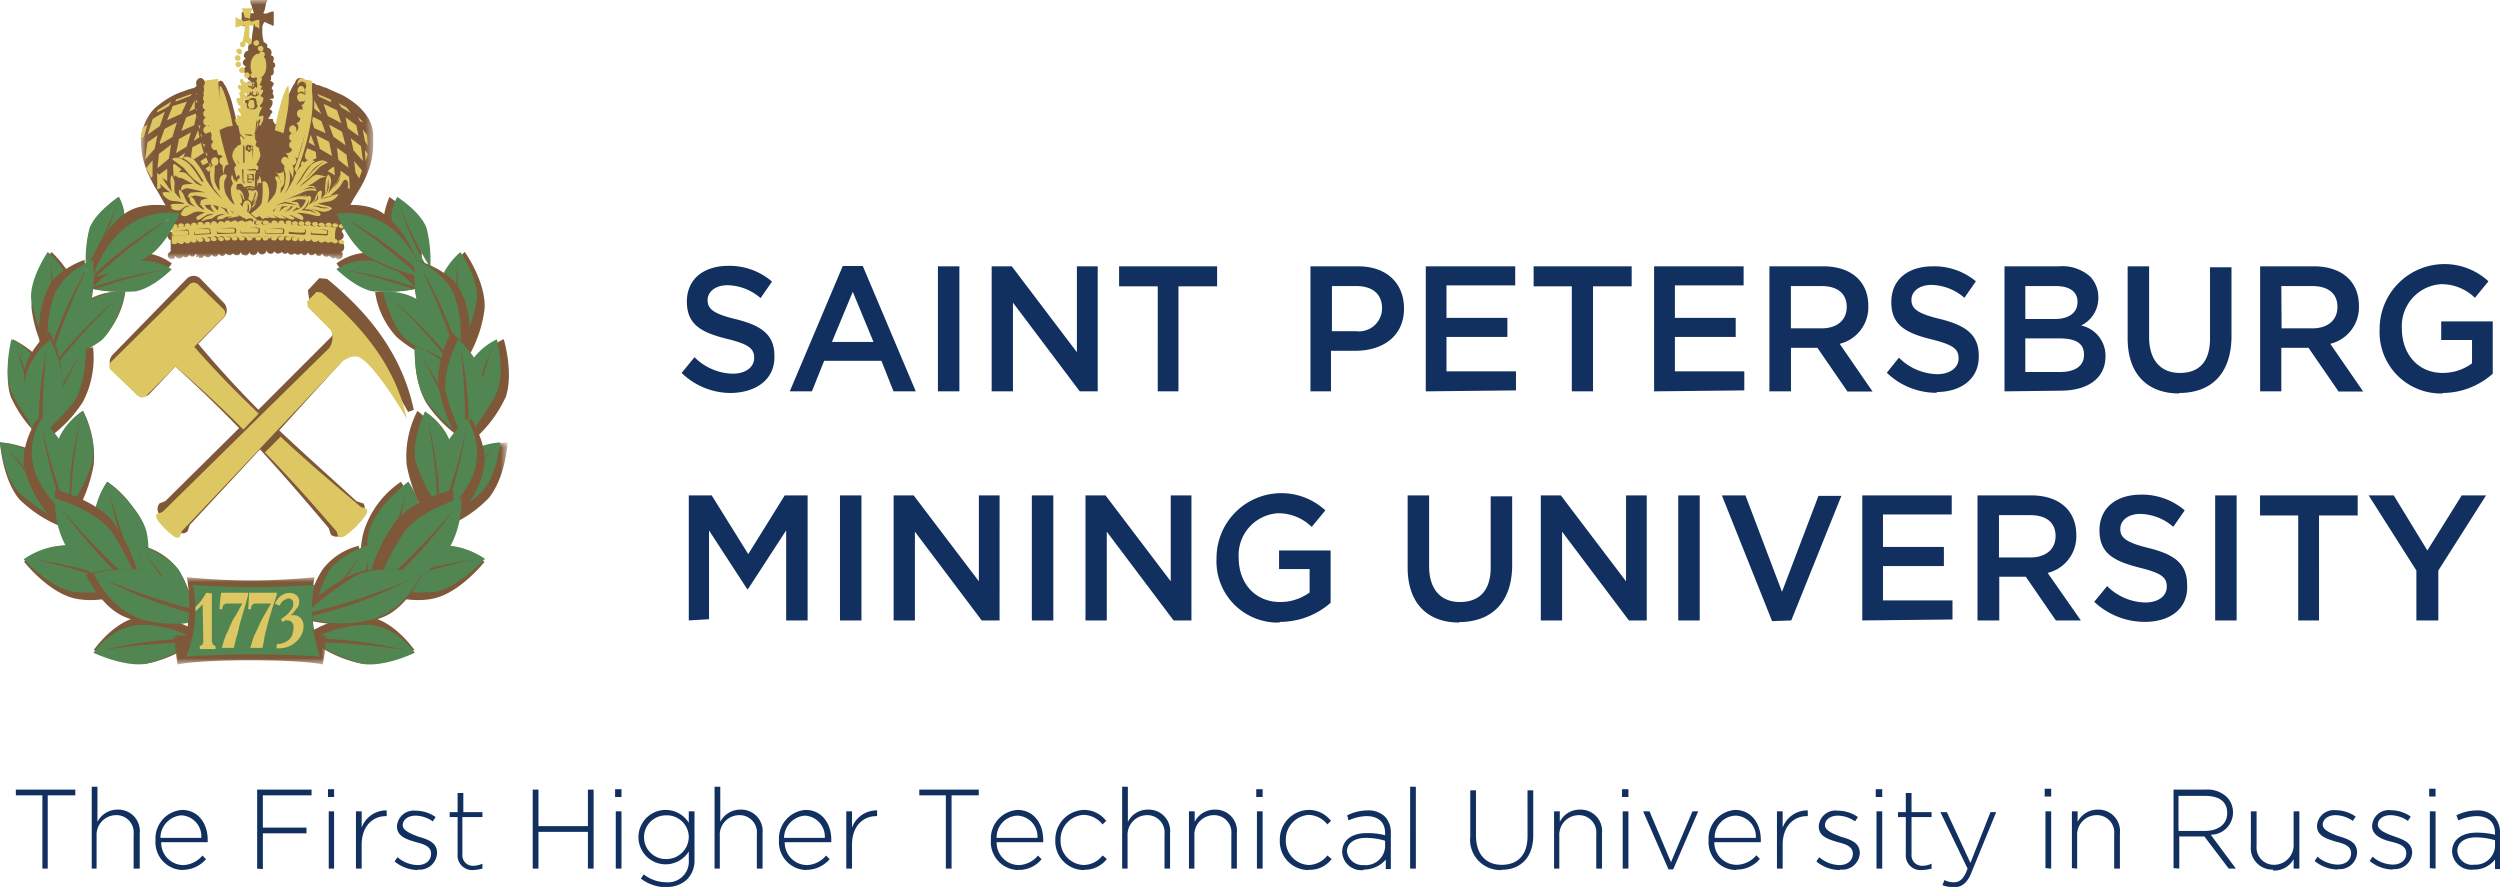 <svg xmlns="http://www.w3.org/2000/svg" xmlns:xlink="http://www.w3.org/1999/xlink" viewBox="0 0 261.91 92.92"><defs><style>.cls-1{fill:#fff;}.cls-2{fill:#113060;}.cls-3{mask:url(#mask);}.cls-4{fill:#7e5838;}.cls-5{fill:#dcc763;}.cls-6{fill:#518551;}.cls-7{mask:url(#mask-2);}.cls-8{mask:url(#mask-3);}</style><mask id="mask" x="14.75" y="0" width="24.45" height="27.23" maskUnits="userSpaceOnUse"><g id="b"><g id="g18"><path id="a" class="cls-1" d="M14.82,0H39.2V27.15H14.82Z"/></g></g></mask><mask id="mask-2" x="45.95" y="46.35" width="7.2" height="9.08" maskUnits="userSpaceOnUse"><g id="d"><g id="g203"><path id="c" class="cls-1" d="M46,46.35h7.2v9.08H46Z"/></g></g></mask><mask id="mask-3" x="18.17" y="60.47" width="16.13" height="9.15" maskUnits="userSpaceOnUse"><g id="f"><g id="g238"><path id="e" class="cls-1" d="M18.17,60.47H34.3v9.15H18.17Z"/></g></g></mask></defs><g id="Слой_2" data-name="Слой 2"><g id="svg8"><path id="path414" class="cls-2" d="M76.66,41.17a7.41,7.41,0,0,1-5.25-2.1l1.35-1.65a5.84,5.84,0,0,0,4,1.73c1.35,0,2.25-.68,2.25-1.65s-.53-1.43-2.85-2c-2.7-.67-4.2-1.5-4.2-3.9s1.8-3.75,4.35-3.75a6.82,6.82,0,0,1,4.57,1.65l-1.2,1.73a5.42,5.42,0,0,0-3.45-1.35c-1.27,0-2.1.67-2.1,1.57s.6,1.43,3,2c2.7.67,4,1.65,4,3.82.08,2.4-1.8,3.83-4.5,3.9ZM82.74,41l5.55-13.13h2.1L95.94,41H93.61L92.34,37.8h-6L85.06,41Zm4.42-5.18h4.35l-2.17-5.25ZM98.26,41V27.9h2.25V41Zm5.63,0V27.9H106l6.82,9v-9H115V41h-1.88l-7-9.3V41Zm17.4,0V30h-4.05V27.9h10.27V30h-4.05V41Zm16,0V27.9h5c2.92,0,4.8,1.72,4.8,4.42,0,2.93-2.25,4.43-5.1,4.43h-2.55V41Zm2.25-6.3h2.55a2.42,2.42,0,0,0,2.7-2.4c0-1.5-1-2.33-2.7-2.33h-2.55Zm9.83,6.3V27.9h9.37v2h-7.2V33.3h6.38v2h-6.38v3.6h7.28v2Zm15.3,0V30h-4V27.9h10.27V30h-4.05V41Zm8.62,0V27.9h9.38v2h-7.2V33.3h6.37v2h-6.37v3.6h7.27v2Zm12.08,0V27.9H191c3,0,4.73,1.65,4.73,4.12a3.94,3.94,0,0,1-3,4l3.45,5h-2.63l-3.15-4.58h-2.77V41Zm2.25-6.6h3.22c1.58,0,2.63-.83,2.63-2.25s-1-2.18-2.63-2.18h-3.22Zm15.3,6.75a7.45,7.45,0,0,1-5.25-2.1l1.27-1.58a5.84,5.84,0,0,0,4,1.73c1.35,0,2.25-.68,2.25-1.65s-.53-1.43-2.85-2c-2.7-.67-4.2-1.5-4.2-3.9s1.8-3.75,4.35-3.75A6.82,6.82,0,0,1,207,29.47l-1.2,1.73a5.42,5.42,0,0,0-3.45-1.35c-1.27,0-2.1.67-2.1,1.57s.6,1.43,3,2c2.7.67,4.05,1.65,4.05,3.82.08,2.4-1.8,3.83-4.42,3.83ZM210,41V27.9h5.7A4.38,4.38,0,0,1,219,29a3.12,3.12,0,0,1,.83,2.18,3.2,3.2,0,0,1-1.8,2.92,3.24,3.24,0,0,1,2.55,3.23c0,2.32-1.88,3.6-4.73,3.6Zm2.18-7.58h3.07c1.43,0,2.4-.6,2.4-1.8,0-1.05-.82-1.65-2.25-1.65h-3.22Zm0,5.55h3.67c1.5,0,2.48-.6,2.48-1.8s-.83-1.72-2.63-1.72h-3.52Zm16.12,2.25c-3.3,0-5.4-2-5.4-5.77V27.9h2.25v7.42c0,2.4,1.2,3.75,3.23,3.75s3.15-1.2,3.15-3.6V28h2.25V35.4c-.08,3.82-2.18,5.77-5.48,5.77Zm8.48-.22V27.9h5.62c3,0,4.73,1.65,4.73,4.12a3.94,3.94,0,0,1-3,4l3.45,5H245l-3.15-4.58H239V41Zm2.25-6.6h3.22c1.58,0,2.63-.83,2.63-2.25s-1-2.18-2.63-2.18H239Zm16.87,6.82a6.42,6.42,0,0,1-6.6-6.75,6.79,6.79,0,0,1,11.4-5l-1.42,1.73a5,5,0,0,0-3.53-1.43,4.39,4.39,0,0,0-4.12,4.65c0,2.7,1.72,4.65,4.27,4.65a5.21,5.21,0,0,0,3.08-1V35.62h-3.23V33.67h5.4v5.48A7.92,7.92,0,0,1,255.91,41.17ZM72.16,65V51.9h2.4l3.83,6.15,3.82-6.15h2.4V65H82.36V55.57l-4,6.15h-.08l-4-6.15v9.3ZM88,65V51.9h2.25V65Zm5.62,0V51.9h2.1l6.83,9v-9h2.17V65h-1.87l-7-9.3V65Zm14.48,0V51.9h2.25V65Zm5.62,0V51.9h2.1l6.83,9v-9h2.17V65h-1.87l-7-9.3V65Zm20.33.22a6.41,6.41,0,0,1-6.6-6.75,6.79,6.79,0,0,1,11.4-5l-1.43,1.73a5,5,0,0,0-3.52-1.43,4.39,4.39,0,0,0-4.13,4.65c0,2.7,1.73,4.65,4.35,4.65a5.21,5.21,0,0,0,3.08-1V59.62H134V57.67h5.4v5.48a8,8,0,0,1-5.32,2Zm18.82,0c-3.3,0-5.4-2-5.4-5.77V51.9h2.25v7.42c0,2.4,1.2,3.75,3.23,3.75s3.22-1.2,3.22-3.6V52h2.25V59.4C158.34,63.22,156.16,65.17,152.86,65.17Zm8.55-.22V51.9h2.1l6.83,9v-9h2.17V65h-1.87l-7-9.3V65Zm14.4,0V51.9h2.25V65Zm9.83.07L180.39,51.9h2.47L186.69,62l3.82-10.05h2.4L187.66,65Zm9.45-.07V51.9h9.37v2h-7.2V57.3h6.38v2h-6.38v3.6h7.28v2Zm12.07,0V51.9h5.63c3,0,4.72,1.65,4.72,4.12a3.93,3.93,0,0,1-3,4L218,65h-2.62l-3.15-4.58h-2.78V65Zm2.25-6.6h3.3c1.58,0,2.63-.83,2.63-2.25s-1-2.18-2.63-2.18h-3.3Zm15.3,6.75a7.74,7.74,0,0,1-5.32-2.1l1.35-1.65a5.83,5.83,0,0,0,4,1.72c1.35,0,2.25-.67,2.25-1.65s-.52-1.42-2.85-2c-2.7-.68-4.2-1.5-4.2-3.9s1.8-3.75,4.35-3.75a6.85,6.85,0,0,1,4.58,1.65l-1.2,1.72a5.45,5.45,0,0,0-3.45-1.35c-1.28,0-2.1.68-2.1,1.58s.6,1.42,3,2c2.7.68,4,1.65,4,3.83.15,2.47-1.73,3.9-4.43,3.9Zm7.35-.15V51.9h2.25V65Zm8.7,0V54h-4V51.9H247V54h-4.05V65Zm12.38,0V59.77l-5-7.87h2.63l3.52,5.77,3.6-5.77h2.55l-5,7.87V65ZM4.44,91V83.32H1.66v-.6H7.89v.6H5V91Zm5.17,0V82.42h.6V86.1a2.34,2.34,0,0,1,2.1-1.28,2.25,2.25,0,0,1,2.33,2.48V91H14v-3.6a1.81,1.81,0,0,0-1.88-2,2.05,2.05,0,0,0-2,2.17V91Zm9.53.15A2.92,2.92,0,0,1,16.29,88a3,3,0,0,1,2.77-3.15c1.65,0,2.7,1.35,2.7,3.15v.23H16.89a2.34,2.34,0,0,0,2.32,2.4,2.77,2.77,0,0,0,2-1l.37.38a3.23,3.23,0,0,1-2.47,1.12Zm-2.33-3.37h4.28A2.2,2.2,0,0,0,19,85.42,2.37,2.37,0,0,0,16.81,87.75ZM26.94,91V82.72h5.7v.6h-5.1V86.7h4.57v.6H27.54v3.75Zm7.5,0V85H35v6Zm-.08-7.5v-.82H35v.82ZM37.29,91V85h.6V86.7a2.74,2.74,0,0,1,2.62-1.8v.6h-.07c-1.35,0-2.55,1-2.55,3V91Zm6.45.15a3.9,3.9,0,0,1-2.4-.9l.3-.45a3.35,3.35,0,0,0,2.1.83c.82,0,1.42-.45,1.42-1.2s-.75-1-1.57-1.2c-1-.3-2-.6-2-1.65a1.75,1.75,0,0,1,1.95-1.65,3.66,3.66,0,0,1,2.1.67l-.3.45a3.26,3.26,0,0,0-1.8-.6c-.82,0-1.35.45-1.35,1s.83.9,1.65,1.2c1,.3,1.95.6,1.95,1.73a1.82,1.82,0,0,1-2,1.72Zm5.85,0a1.53,1.53,0,0,1-1.65-1.65v-3.9h-.83v-.52h.83v-2h.6v2h2v.52h-2.1v3.9a1.1,1.1,0,0,0,1.2,1.2,2.23,2.23,0,0,0,.9-.22V91a4.69,4.69,0,0,1-1,.15ZM55.81,91V82.72h.6v3.83h5.18V82.72h.6V91h-.6V87.15H56.41V91Zm8.7,0V85h.6v6Zm-.07-7.5v-.82h.67v.82Zm5.4,9.45a4.47,4.47,0,0,1-2.7-.9l.3-.45a3.84,3.84,0,0,0,2.4.83,2.17,2.17,0,0,0,2.32-2.33v-.9a2.85,2.85,0,1,1,0-3V85h.6v5.1a2.79,2.79,0,0,1-.75,2,3,3,0,0,1-2.17.82ZM69.76,90a2.35,2.35,0,0,0,2.4-2.33,2.29,2.29,0,0,0-2.4-2.25,2.29,2.29,0,0,0,0,4.58Zm5.1,1V82.42h.6V86.1a2.34,2.34,0,0,1,2.1-1.28,2.25,2.25,0,0,1,2.33,2.48V91h-.6v-3.6a1.81,1.81,0,0,0-1.88-2,2.05,2.05,0,0,0-2,2.17V91Zm9.6.15A2.93,2.93,0,0,1,81.61,88a3,3,0,0,1,2.78-3.15c1.65,0,2.7,1.35,2.7,3.15v.23H82.21a2.36,2.36,0,0,0,2.33,2.4,2.73,2.73,0,0,0,2-1l.38.38a3.25,3.25,0,0,1-2.48,1.12Zm-2.32-3.37h4.27a2.2,2.2,0,0,0-2.1-2.33A2.37,2.37,0,0,0,82.14,87.75ZM88.66,91V85h.6V86.7a2.75,2.75,0,0,1,2.63-1.8v.6h-.08c-1.35,0-2.55,1-2.55,3V91Zm10.43,0V83.32H96.31v-.6h6.23v.6H99.69V91Zm7.57.15A2.93,2.93,0,0,1,103.81,88a3,3,0,0,1,2.78-3.15c1.65,0,2.7,1.35,2.7,3.15v.23h-4.88a2.36,2.36,0,0,0,2.33,2.4,2.73,2.73,0,0,0,2-1l.38.38a3,3,0,0,1-2.48,1.12Zm-2.25-3.37h4.28a2.2,2.2,0,0,0-2.1-2.33A2.27,2.27,0,0,0,104.41,87.75Zm9.15,3.37a3,3,0,0,1-3-3.15,3.09,3.09,0,0,1,3-3.15A2.92,2.92,0,0,1,115.89,86l-.38.37a2.61,2.61,0,0,0-2-1,2.57,2.57,0,0,0-2.4,2.62,2.52,2.52,0,0,0,2.4,2.63,2.55,2.55,0,0,0,2-1l.45.37A2.91,2.91,0,0,1,113.56,91.12Zm4-.15V82.42h.6V86.1a2.32,2.32,0,0,1,2.1-1.28,2.24,2.24,0,0,1,2.32,2.48V91H122v-3.6a1.81,1.81,0,0,0-1.87-2,2.05,2.05,0,0,0-2,2.17V91Zm7,0V85h.6V86.1a2.32,2.32,0,0,1,2.1-1.28,2.24,2.24,0,0,1,2.32,2.48V91H129v-3.6a1.81,1.81,0,0,0-1.87-2,2.05,2.05,0,0,0-2,2.17V91Zm7.12,0V85h.6v6Zm-.07-7.5v-.82h.67v.82Zm5.47,7.65a3,3,0,0,1-3-3.15,3.09,3.09,0,0,1,3-3.15A2.92,2.92,0,0,1,139.44,86l-.38.37a2.61,2.61,0,0,0-1.95-1,2.57,2.57,0,0,0-2.4,2.62,2.52,2.52,0,0,0,2.4,2.63,2.55,2.55,0,0,0,1.95-1l.45.37A2.81,2.81,0,0,1,137.11,91.12Zm5.78,0a2,2,0,0,1-2.25-1.87c0-1.28,1.05-2,2.55-2a7.38,7.38,0,0,1,1.95.22V87.3c0-1.2-.75-1.8-1.95-1.8a4.86,4.86,0,0,0-1.88.45l-.15-.53a4.86,4.86,0,0,1,2.1-.52,2.5,2.5,0,0,1,1.88.67,2.44,2.44,0,0,1,.6,1.73v3.75h-.53v-1a3,3,0,0,1-2.32,1.05Zm0-.52a2.05,2.05,0,0,0,2.25-1.88v-.67a6.86,6.86,0,0,0-2-.3c-1.27,0-2,.6-2,1.42a1.65,1.65,0,0,0,1.73,1.43Zm4.87.37V82.42h.6V91Zm9.6.15a3.17,3.17,0,0,1-3.3-3.52V82.8h.6v4.72c0,2,1.05,3.08,2.7,3.08s2.7-1,2.7-3V82.8h.6v4.72c0,2.33-1.35,3.6-3.3,3.6Zm5.48-.15V85h.6V86.1a2.32,2.32,0,0,1,2.1-1.28,2.24,2.24,0,0,1,2.32,2.48V91h-.6v-3.6a1.81,1.81,0,0,0-1.87-2,2.05,2.05,0,0,0-2,2.17V91ZM170,91V85h.6v6Zm-.07-7.5v-.82h.67v.82Zm4.87,7.58L172.14,85h.67l2.25,5.33L177.31,85h.6l-2.62,6.08Zm7.13.07A2.92,2.92,0,0,1,179,88a3,3,0,0,1,2.77-3.15c1.65,0,2.7,1.35,2.7,3.15v.23h-4.87A2.34,2.34,0,0,0,182,90.6a2.77,2.77,0,0,0,2-1l.37.38a3.12,3.12,0,0,1-2.47,1.12Zm-2.25-3.37h4.27a2.2,2.2,0,0,0-2.1-2.33A2.26,2.26,0,0,0,179.64,87.75ZM186.16,91V85h.6V86.7a2.75,2.75,0,0,1,2.63-1.8v.6h-.08c-1.35,0-2.55,1-2.55,3V91Zm6.53.15a3.9,3.9,0,0,1-2.4-.9l.3-.45a3.35,3.35,0,0,0,2.1.83c.82,0,1.42-.45,1.42-1.2s-.75-1-1.57-1.2c-1-.3-2-.6-2-1.65a1.75,1.75,0,0,1,2-1.65,3.66,3.66,0,0,1,2.1.67l-.3.45a3.26,3.26,0,0,0-1.8-.6c-.82,0-1.35.45-1.35,1s.83.9,1.65,1.2c1,.3,2,.6,2,1.73a1.82,1.82,0,0,1-2,1.72Zm3.9-.15V85h.6v6Zm-.08-7.5v-.82h.68v.82Zm4.8,7.65a1.53,1.53,0,0,1-1.65-1.65v-3.9h-.82v-.52h.82v-2h.6v2h2.1v.52h-2.1v3.9a1.1,1.1,0,0,0,1.2,1.2,2.23,2.23,0,0,0,.9-.22V91a4.67,4.67,0,0,1-1.05.15Zm3.38,1.8a3.39,3.39,0,0,1-1.2-.22l.22-.53a2.08,2.08,0,0,0,1,.23c.6,0,1.05-.38,1.42-1.43l-2.85-5.92h.68l2.47,5.32,2.1-5.32h.6l-2.55,6.22c-.45,1.2-1.05,1.65-1.87,1.65Zm9.6-2V85h.6v6Zm-.08-7.5v-.82h.68v.82Zm2.85,7.5V85h.6V86.1a2.34,2.34,0,0,1,2.1-1.28,2.25,2.25,0,0,1,2.33,2.48V91h-.6v-3.6a1.81,1.81,0,0,0-1.88-2,2.05,2.05,0,0,0-2,2.17V91Zm10.65,0V82.72h3.38a2.93,2.93,0,0,1,2.25.83,2.28,2.28,0,0,1,.6,1.57,2.34,2.34,0,0,1-2.33,2.33L234.24,91h-.75l-2.55-3.37h-2.63V91Zm.6-3.9H231c1.35,0,2.33-.67,2.33-1.87s-.83-1.8-2.33-1.8h-2.77v3.67Zm9.83,4.05a2.25,2.25,0,0,1-2.33-2.47V85h.6v3.6a1.82,1.82,0,0,0,1.88,2,2.06,2.06,0,0,0,2-2.18V85h.6v6h-.6v-1a2.3,2.3,0,0,1-2.17,1.2Zm6.75,0a3.9,3.9,0,0,1-2.4-.9l.3-.45a3.35,3.35,0,0,0,2.1.83c.82,0,1.42-.45,1.42-1.2s-.75-1-1.57-1.2c-1-.3-2-.6-2-1.65a1.75,1.75,0,0,1,1.95-1.65,3.66,3.66,0,0,1,2.1.67l-.3.45a3.26,3.26,0,0,0-1.8-.6c-.82,0-1.35.45-1.35,1s.83.9,1.65,1.2c1,.3,1.95.6,1.95,1.73a1.82,1.82,0,0,1-2,1.72Zm5.77,0a3.93,3.93,0,0,1-2.4-.9l.3-.45a3.37,3.37,0,0,0,2.1.83c.83,0,1.43-.45,1.43-1.2s-.75-1-1.58-1.2-2-.6-2-1.65a1.74,1.74,0,0,1,1.95-1.65,3.68,3.68,0,0,1,2.1.67l-.3.45a3.28,3.28,0,0,0-1.8-.6c-.83,0-1.35.45-1.35,1s.82.9,1.65,1.2,1.95.6,1.95,1.73a1.83,1.83,0,0,1-2,1.72Zm3.9-.15V85h.6v6Zm-.07-7.5v-.82h.67v.82Zm4.65,7.65a2,2,0,0,1-2.25-1.87c0-1.28,1.05-2,2.55-2a8.21,8.21,0,0,1,1.95.22V87.3c0-1.2-.75-1.8-1.95-1.8a4.86,4.86,0,0,0-1.88.45l-.22-.53a4.79,4.79,0,0,1,2.1-.52,2.49,2.49,0,0,1,1.87.67,2.4,2.4,0,0,1,.6,1.73v3.75h-.52v-1a2.8,2.8,0,0,1-2.25,1.05Zm0-.52a2.05,2.05,0,0,0,2.25-1.88v-.67a6.86,6.86,0,0,0-2-.3c-1.27,0-1.95.6-1.95,1.42A1.56,1.56,0,0,0,259.14,90.6Z"/><g id="g439294"><g id="g23"><g class="cls-3"><path id="path21" class="cls-4" d="M25.7,24.15,22,24.22l-3.68.08c-.07,0-.07,0-.07-.08A9.22,9.22,0,0,1,18,23.1a5.18,5.18,0,0,0-.6-1.5c-.37-.6-.67-1.2-1.05-1.8s-.67-1.28-.9-1.73a11,11,0,0,1-.52-1.65,8.21,8.21,0,0,1-.15-2,3,3,0,0,1,.15-.82,5.47,5.47,0,0,1,.67-1.5A3.78,3.78,0,0,1,16.62,11a10,10,0,0,1,1.2-.82,7.33,7.33,0,0,1,1.35-.6,8.3,8.3,0,0,1,1.2-.38,1.63,1.63,0,0,1,.38-.29s0-.08.07-.08a.27.27,0,0,1,.23-.08h.22c.08,0,.15-.07.23-.15a.62.62,0,0,1,.22-.15c.08,0,.15-.07.23,0a.26.26,0,0,1,.22.08c.08.08.15.08.3.08h.23a.26.26,0,0,0,.22-.08.24.24,0,0,0,.15-.08.27.27,0,0,1,.23.08c.07.08.15.15.15.23a2.24,2.24,0,0,1,.37.67,8.31,8.31,0,0,1,.53,1.5c.15.6.3,1.12.37,1.5a2,2,0,0,1,.08.6.07.07,0,0,0,.07.07c.15,0,.38-.07.53-.07V12.9c0-.08.07-.08.07-.15l.08-.08V12.3c0-.08,0-.08.07-.08h.15l.08-.07c0-.08-.08-.08-.08-.15s-.07-.15,0-.23a.28.28,0,0,1,.08-.15.11.11,0,0,0,0-.15c0-.07-.08-.07-.08-.15s-.07-.15-.07-.3a.62.62,0,0,0-.08-.37c0-.08,0-.15.08-.15s.07-.08.15-.08v-.3c0-.07,0-.15.07-.15S26,9.9,26,9.82a.24.24,0,0,1-.08-.15c-.07-.07-.15-.15-.15-.22V9.22c.08-.07.08-.07.15-.07V8.62c0-.07.08-.07.23-.07h.22A1.07,1.07,0,0,1,26,8.32a.76.76,0,0,1-.15-.45.07.07,0,0,1,.07-.07.42.42,0,0,1-.37-.45h0a.3.3,0,0,1,.07-.23c.08-.07.08-.15.15-.15s-.15-.07-.22-.15a.36.36,0,0,1,0-.52c.07-.08.15-.15.22-.15A.17.17,0,0,1,25.62,6a.29.29,0,0,1-.07-.23.57.57,0,0,1,.15-.3.4.4,0,0,1,.3-.15V5a.46.46,0,0,1,.07-.3.42.42,0,0,1,.3-.15l-.07-.15.07-.23a7.58,7.58,0,0,1,.15-.82,3.67,3.67,0,0,0,.08-.75c0-.08-.08-.08-.15-.08h-.3a1.38,1.38,0,0,0-.38.15c-.07,0-.15.08-.22.08s-.15,0-.15-.08A1.51,1.51,0,0,1,25.32,2v-.6a.24.24,0,0,1,.08-.15.37.37,0,0,1,.22.07,1.17,1.17,0,0,1,.53,0,.86.86,0,0,0,.37.07c.08,0,.08,0,.08-.07a.53.53,0,0,0-.08-.3A1.14,1.14,0,0,1,26.37.6a1.38,1.38,0,0,1-.15-.38c0-.07-.07-.07,0-.15L26.3,0H28C28,0,28,0,28,.07s0,.08-.07.15-.08.3-.15.6-.08.38-.15.45,0,.15.07.15a.62.62,0,0,0,.38-.07c.15-.08.37-.08.37-.15h.15c.08,0,.08.07.08.15v1.2c0,.07,0,.15-.08.15a.24.24,0,0,1-.15-.08c-.15-.07-.22-.07-.37-.15l-.3-.15h-.08a1.18,1.18,0,0,0-.22.45v.61a4.08,4.08,0,0,0,.15,1c0,.07,0,.07.07.07s.15.08.23.15.07.15.07.3V5a.4.4,0,0,1,.3.15.57.57,0,0,1,.15.3v.15c0,.08-.07.08-.07.15s.15.08.22.15a.27.27,0,0,1,.08.23V6.3c0,.07-.08.07-.08.15s.08.07.15.15.08.15.08.22a.27.27,0,0,1-.08.23c-.07.07-.07.15-.15.15a.24.24,0,0,1,.08.15V7.5a.44.44,0,0,1-.08.3.4.4,0,0,1-.3.15L28.4,8v.3c0,.08-.08.08-.08.15a1,1,0,0,1,.3.23.13.13,0,0,1,0,.22c0,.08-.07.08-.07.15s-.08.08-.08.15,0,.15.08.15a.25.25,0,0,0,.07.15V9.6a.07.07,0,0,1-.07.07.62.62,0,0,0,.07.23c0,.07.08.15.08.22s-.08.15-.08.23h-.37a.07.07,0,0,0,.07.07c.08,0,.08.08.15.08s.08.07.08.22a.66.66,0,0,1-.08.38c-.07.07-.07.15-.15.22a.25.25,0,0,0-.07.15c.07,0,.22.08.22.15a.14.14,0,0,1,0,.23c-.07.07-.15.15-.15.22s-.07.15-.15.23a.29.29,0,0,1-.07.15h.37a.15.15,0,0,1,.15.15.26.26,0,0,0,.08.22c0,.08.07.08.07.15h.08l.15.08.22.08L29.6,12c.15-.52.3-1.05.45-1.5a7.45,7.45,0,0,1,.52-1.27,2.49,2.49,0,0,1,.38-.6L31,8.55a.08.08,0,0,0,.08-.08h.22c.08,0,.08,0,.15.08h.23s0-.08.07-.08a.72.72,0,0,1,.9.23h.15a.51.51,0,0,1,.3.15c.08.07.15.07.3.07a6.71,6.71,0,0,0,.83.3c.45.23,1,.45,1.65.75a8.69,8.69,0,0,1,1.8,1.28,6.31,6.31,0,0,1,.9,1.12,3.55,3.55,0,0,1,.45,1.2,2.49,2.49,0,0,1,.07.75v.9a8.15,8.15,0,0,1-.52,2.7,11.58,11.58,0,0,1-.9,1.88L37,20.92c-.22.38-.37.75-.6,1.21a4.15,4.15,0,0,0-.37,1.2,7.43,7.43,0,0,1-.23,1,.16.16,0,0,1,.15.16.44.44,0,0,1-.07.52.42.42,0,0,1-.3.15c0,.23-.08.38-.08.6v.53c0,.07,0,.07.08.07s.15.07.22.07.15.23.08.31a.44.44,0,0,1-.08.3.4.4,0,0,1-.3.15c-.15,0-.3-.08-.3-.23a.24.24,0,0,1-.15.08c-.15.07-.22,0-.37-.08s-.08-.15-.15-.22a.31.31,0,0,1-.3.15.42.42,0,0,1-.3-.08.37.37,0,0,1-.15-.3c0,.08-.08.15-.15.23a.3.3,0,0,1-.23.07.28.28,0,0,1-.22-.07c-.08-.08-.15-.16-.15-.23a.43.43,0,0,1-.38.23.26.26,0,0,1-.22-.08c-.08-.07-.15-.15-.15-.22s-.08.15-.15.22a.27.27,0,0,1-.23.08.26.26,0,0,1-.22-.08l-.15-.15c0,.07-.08.07-.15.15a.47.47,0,0,1-.53-.15h0c0,.07-.07.07-.15.15a.45.45,0,0,1-.52-.15v-.07a.65.65,0,0,1-.3.15.27.27,0,0,1-.23-.08l-.15-.15a.15.15,0,0,1-.15.15c-.07,0-.15.08-.22.08s-.38-.15-.38-.3c0,.07-.07.15-.15.22a.28.28,0,0,1-.22.07.42.42,0,0,1-.45-.37h0a.65.65,0,0,1-.15.3.43.43,0,0,1-.75-.22h0a.65.65,0,0,1-.15.3.43.43,0,0,1-.75-.23h0a.4.4,0,0,1-.15.3c-.08.08-.15.15-.3.08a.42.42,0,0,1-.3-.08.37.37,0,0,1-.15-.3.57.57,0,0,1-.15.3c-.08.08-.15.08-.3.08a.43.43,0,0,1-.38-.23.15.15,0,0,1-.15.15.26.26,0,0,1-.22.08.43.43,0,0,1-.38-.23c0,.08-.07.15-.15.23a.28.28,0,0,1-.22.07.3.3,0,0,1-.23-.07l-.15-.16a.36.36,0,0,1-.15.23.28.28,0,0,1-.22.07.3.3,0,0,1-.23-.07l-.15-.15c0,.08-.07.15-.15.22a.26.26,0,0,1-.22.08.27.27,0,0,1-.23-.08l-.15-.14c0,.07-.07.14-.15.22a.28.28,0,0,1-.22.07.3.3,0,0,1-.23-.07c-.07-.08-.07-.15-.15-.22s-.07.14-.15.22c.6-.22.53-.15.38-.15a.3.3,0,0,1-.23-.07l-.15-.16a.36.36,0,0,1-.15.23.28.28,0,0,1-.22.07.31.31,0,0,1-.3-.22c0,.08-.08.15-.15.22a.27.27,0,0,1-.23.08.42.42,0,0,1-.3-.15A.16.16,0,0,1,19,27a.28.28,0,0,1-.22.07.3.3,0,0,1-.23-.07c-.07,0-.07-.08-.15-.15s-.07.15-.15.22a.26.26,0,0,1-.22.08.42.42,0,0,1-.3-.08.37.37,0,0,1-.15-.3.28.28,0,0,1,.07-.22c0-.08.08-.08.15-.15l.08-.08V25.2c0-.08,0-.08-.08-.08a.16.16,0,0,1-.15-.15.36.36,0,0,1,0-.52c.08-.08.15-.15.23-.15l3.75-.08Z"/></g></g><path id="path25" class="cls-5" d="M25.35,4.8c0-.15.15-.9.22-1.28a4.64,4.64,0,0,0,.08-.75c0-.07-.08-.15-.3-.07a4.2,4.2,0,0,1-.6.15c-.08,0-.15.08-.08-.08v-.9c0-.07.08-.07.15,0s.53.23.6.23.23,0,.23-.15a4.6,4.6,0,0,0-.3-1c-.08-.08,0-.08.07-.08h1c.07,0,.07,0,0,.08a3,3,0,0,0-.23,1c0,.23,0,.3.16.3s.45-.15.6-.15.22-.07.22,0v.9c-.15-.07-.15-.07-.22-.15a5.26,5.26,0,0,0-.53-.15c-.15-.07-.3-.07-.3.08v1c0,.38.08.75.08.9H26c0-.15-.08-.22-.3-.22a.35.35,0,0,0-.38.37V4.8h0"/><path id="path27" class="cls-5" d="M25.8,4.28a.31.31,0,0,1,.3-.3.32.32,0,0,1,.3.3.32.32,0,0,1-.3.3.33.33,0,0,1-.3-.3m.75.22a.3.3,0,1,0,.3-.3c-.15.08-.3.15-.3.3m-1.43.15a.33.33,0,0,1,.31-.3.31.31,0,0,1,.29.3.3.3,0,1,1-.6,0m-.37.68c0-.15.15-.23.3-.23a.3.3,0,0,1,0,.6.48.48,0,0,1-.3-.37m-.15.75a.3.3,0,1,1,.3.3.32.32,0,0,1-.3-.3m.07.67a.33.33,0,0,1,.3-.3.31.31,0,0,1,.3.3.3.3,0,0,1-.6,0m.38.6a.3.3,0,1,0,.3-.3c-.15.08-.3.15-.3.3m.52.53a.33.33,0,0,1,.3-.3.31.31,0,0,1,.3.3.3.3,0,1,1-.6,0m.68,0a.3.3,0,1,0,.3-.3.32.32,0,0,0-.3.3m.52-.38a.33.33,0,0,1,.3-.3.3.3,0,1,1-.3.3m.3-.6a.32.32,0,0,1,.3-.3c.15,0,.38.15.38.3a.32.32,0,0,1-.3.3.35.35,0,0,1-.38-.3m.15-.6a.33.33,0,0,1,.3-.3.31.31,0,0,1,.3.3.3.3,0,1,1-.6,0m-.07-.6a.3.3,0,1,1,.3.3.32.32,0,0,1-.3-.3M27,5.1a.3.3,0,1,1,.3.3c-.15-.07-.3-.15-.3-.3"/><path id="path29" class="cls-5" d="M26.25,6.9c0-.67.37-1.27.82-1.27s.83.52.83,1.27-.38,1.28-.83,1.28-.82-.6-.82-1.28m-1.8,6.75a17.81,17.81,0,0,0-.52-2.47c-.23-.9-.68-2.26-.91-2.18a10.88,10.88,0,0,0,.16,3c.15.9.37,1.95.37,1.95l.9-.3Zm4.35,0a17.81,17.81,0,0,1,.52-2.47c.23-.9.68-2.26.91-2.18a10.88,10.88,0,0,1-.16,3c-.15.9-.37,1.95-.37,1.95l-.9-.3ZM20.62,9.23c.08-.08.16-.16.3-.08-.22,2.1.3,4.95,1.58,8.55l-.22.45c-1.5-4-2-7-1.65-8.93m12-.07c0-.15-.3-.23-.3-.15a21.18,21.18,0,0,1-1.5,8.7l.22.45c1.5-4,1.95-7,1.57-9"/><path id="path31" class="cls-4" d="M26.4.68h.15l.08.45L26.7.68h.22a4.13,4.13,0,0,1-.22.89,4.44,4.44,0,0,1-.3-.89M26.85,4H26.7l-.08-.52L26.55,4H26.4a10.93,10.93,0,0,1,.22-1.49c.15,0,.23,1.49.23,1.49M25.43,2.25V2.1L25.87,2,25.43,2V1.8a4.22,4.22,0,0,1,.9.22c0,.08-.9.23-.9.23m2.39-.45V2L27.45,2l.37.08v.15s-.75-.15-.75-.23.75-.22.75-.22"/><path id="path33" class="cls-5" d="M21.3,8.48l1.57-.23a18.06,18.06,0,0,0,.68,4.65,45,45,0,0,0,1.8,5.1,4.6,4.6,0,0,0-.6.6,3.22,3.22,0,0,0-.08,1.13,3.58,3.58,0,0,1-.45-1.05c0-.3.23-.75.23-1s-.08-.45-.23-.45-.52,0-.6.15a1.14,1.14,0,0,0-.15.45l-.07.45s-.08-.6-.08-.82v-1a.34.34,0,0,0-.22-.22h-.22a30.46,30.46,0,0,1-1.43-5,16.28,16.28,0,0,1-.15-2.85m7.5,9.59a1,1,0,0,1,.3.3,1.85,1.85,0,0,1,.3.9v.53s.37-.3.37-.6A3,3,0,0,0,29.7,18c-.08-.15-.08-.3.07-.3s.3-.08.45.07a3.12,3.12,0,0,1,.38.68.79.79,0,0,1,.07.3,4.1,4.1,0,0,0,.08-1.13,1.67,1.67,0,0,1-.08-.82c.08-.15.16-.3.23-.3a1.94,1.94,0,0,1,.3.07s.9-2.92,1.12-3.82a24.77,24.77,0,0,0,.38-4.28l-1.35-.22a16.75,16.75,0,0,1-.6,4.28,26.4,26.4,0,0,1-1.95,5.55"/><path id="path35" class="cls-4" d="M21.6,16.57a1,1,0,0,1,.15-.44.6.6,0,0,1-.37-.6.53.53,0,0,1,.15-.38c-.23,0-.45-.3-.45-.6a.75.75,0,0,1,.07-.38.62.62,0,0,1-.3-.52A1.14,1.14,0,0,1,21,13.2a.5.5,0,0,1-.37-.53.7.7,0,0,1,.07-.37.54.54,0,0,1-.22-.45.57.57,0,0,1,.15-.38.53.53,0,0,1-.15-.37.44.44,0,0,1,.22-.45.54.54,0,0,1-.22-.45.57.57,0,0,1,.15-.38c-.15-.07-.15-.3-.15-.45A.53.53,0,0,1,20.63,9a.43.43,0,0,1-.08-.3A.51.51,0,0,1,21,8.17a.5.5,0,0,1,.45.53c0,.15-.07.22-.15.37a.44.44,0,0,1,.08.3.63.63,0,0,1-.15.38.64.64,0,0,1,.15.45.66.66,0,0,1-.23.45.53.53,0,0,1,.23.45.57.57,0,0,1-.15.37.68.68,0,0,1,.07.75.55.55,0,0,1,.23.45.6.6,0,0,1-.15.38c.22,0,.45.3.45.6a.62.62,0,0,1-.08.37.64.64,0,0,1,.3.53.57.57,0,0,1-.15.38c.22,0,.45.29.45.6a.79.79,0,0,1-.15.44.6.6,0,0,1,.37.6c0,.16,0,.31-.07.38.3,0,.45.3.45.6s-.23.6-.45.6-.45-.3-.45-.6a.62.62,0,0,1,.07-.38.58.58,0,0,1-.52-.6"/><path id="path37" class="cls-5" d="M22.12,9.45c0,.15-.07.22-.07.3a.37.37,0,0,0-.6,0,.44.44,0,0,1-.08-.3c0-.3.16-.53.38-.53a.7.7,0,0,1,.37.53m-.82.82a.38.38,0,1,1,.75,0,.35.35,0,0,1-.15.3.29.29,0,0,0-.22-.07.46.46,0,0,0-.3.07.74.74,0,0,1-.08-.3"/><path id="path39" class="cls-5" d="M22.12,10.27a.41.41,0,0,1-.22.38h-.15a.25.25,0,0,0-.22.08.43.43,0,0,1-.23-.38.42.42,0,0,1,.38-.45h0c.22-.08.45.08.45.38m0,.82a.63.63,0,0,1-.15.38c-.08,0-.15-.08-.23-.08a.44.44,0,0,0-.3.08.45.45,0,0,1,.15-.83.5.5,0,0,1,.53.45m-.83.83a.42.42,0,0,1,.38-.45c.22,0,.37.15.37.45a.42.42,0,0,1-.37.45h0a.48.48,0,0,1-.38-.45h0m0,.82a.42.42,0,0,1,.38-.45h0c.22,0,.37.15.37.45a.42.42,0,0,1-.37.45.47.47,0,0,1-.38-.45h0m.83.83a.65.65,0,0,1-.15.3H21.9a.38.38,0,0,0-.3.15.51.51,0,0,1-.3-.38.42.42,0,0,1,.38-.45.38.38,0,0,1,.45.38m0,.82A.42.42,0,0,1,22.5,14h0c.23,0,.38.15.38.45a.42.42,0,0,1-.38.45h0a.47.47,0,0,1-.37-.45m0,.83a.42.42,0,0,1,.37-.45c.23,0,.38.15.38.45h0a.42.42,0,0,1-.38.45.49.49,0,0,1-.37-.45m0,1.65a.42.42,0,0,1,.37-.45h0c.23,0,.38.15.38.45a.42.42,0,0,1-.38.45.49.49,0,0,1-.37-.45h0"/><path id="path41" class="cls-5" d="M23,16.88a.38.38,0,1,1,.75,0h0a.46.46,0,0,1-.38.44h0a.47.47,0,0,1-.37-.44"/><path id="path43" class="cls-4" d="M29,16.57a.73.73,0,0,0,.15.38.6.6,0,1,0,.67.6c0-.15-.07-.22-.15-.38a.63.63,0,0,0,.53-.6.66.66,0,0,0-.3-.52h.15a.59.59,0,0,0,.6-.6.56.56,0,0,0-.38-.52h.08a.59.59,0,0,0,.6-.6.6.6,0,0,0-1.2,0,.56.56,0,0,0,.37.52h-.07a.59.59,0,0,0-.6.6.62.62,0,0,0,.3.52h-.15a.65.65,0,0,0-.6.6m1.2-3.29a.63.63,0,0,1,.44-.53.41.41,0,0,1-.22-.38.54.54,0,0,1,.45-.52.45.45,0,0,1-.22-.45A.51.51,0,0,1,31,11c-.15-.08-.15-.23-.15-.38a.41.41,0,0,1,.3-.45A.49.49,0,0,1,31,9.45l.08-.08a.42.42,0,0,1-.08-.3V9c-.07-.08-.07-.15-.07-.3A.53.53,0,1,1,32,8.7v.07a.45.45,0,0,1-.08.6.44.44,0,0,1,.08.3.47.47,0,0,1-.3.45.46.46,0,0,1,.22.45.47.47,0,0,1-.37.45c.15.08.15.23.15.38a.54.54,0,0,1-.45.52.46.46,0,0,1,.22.45.55.55,0,0,1-.45.53.45.45,0,0,1,.23.45.51.51,0,0,1-.53.52.65.65,0,0,1-.45-.6"/><path id="path45" class="cls-5" d="M29.47,16.88a.42.42,0,0,1,.38-.45c.22,0,.38.15.38.45a.42.42,0,0,1-.38.44h0c-.15-.07-.38-.22-.38-.44h0"/><path id="path47" class="cls-5" d="M30.3,16.88a.42.42,0,0,1,.38-.45c.22,0,.37.15.37.45a.47.47,0,0,1-.37.44c-.16-.07-.38-.22-.38-.44h0m0-1.66a.41.41,0,0,1,.38-.44c.22,0,.37.15.37.44h0a.42.42,0,0,1-.37.45h0c-.16-.07-.38-.22-.38-.45h0m0-.82a.42.42,0,0,1,.38-.45h0c.22,0,.37.15.37.45a.42.42,0,0,1-.37.45h0c-.16-.08-.38-.22-.38-.45h0m.82-2.47a.42.42,0,0,1,.38-.45c.22,0,.37.15.37.45h0a.42.42,0,0,1-.37.45h0a.48.48,0,0,1-.38-.45"/><path id="path49" class="cls-5" d="M30.3,13.58a.43.43,0,0,1,.38-.46h0a.43.43,0,0,1,.37.46h0a.42.42,0,0,1-.37.45h0c-.16-.08-.38-.23-.38-.45h0m.82-1.65a.42.42,0,0,1,.38-.45h0c.22,0,.37.15.37.45a.49.49,0,0,1-.37.45h0c-.15-.08-.38-.23-.38-.45m0-1.73a.43.43,0,0,1,.38-.45.42.42,0,0,1,.37.45h0a.42.42,0,0,1-.37.45.49.49,0,0,1-.38-.45h0"/><path id="path51" class="cls-5" d="M32,10.27a.43.43,0,0,1-.22.38c-.16-.08-.3-.08-.38,0-.15-.08-.15-.22-.15-.38a.42.42,0,0,1,.37-.45c.23,0,.38.16.38.45m-.83-.74c0-.3.16-.53.38-.53s.37.22.37.53c0,.15,0,.22-.07.3,0-.16-.15-.23-.3-.23a.4.4,0,0,0-.3.15.26.26,0,0,1-.08-.22m.45-1.35c.23,0,.38.22.38.6a.42.42,0,0,0-.38-.23c-.22,0-.37.23-.45.45V8.78c0-.38.23-.6.45-.6m-4.05,15.3a12.24,12.24,0,0,1-2.32-2,3.4,3.4,0,0,1-.45-2.1c.15-.22.15-.37,0-.37s-.45.15-.6.67a2.92,2.92,0,0,0,.15,1.2,3.08,3.08,0,0,1,.22.6,4,4,0,0,1-.9-1.12,2.65,2.65,0,0,1-.15-1.43c.38-.67.23-.67-.07-.67a1.09,1.09,0,0,0-.38.3,2.14,2.14,0,0,0-.07,1A1.74,1.74,0,0,1,23,20a3.11,3.11,0,0,1-.52-1.05c-.08-.45.07-1.2,0-1.5a.16.16,0,0,0-.3-.07A2.18,2.18,0,0,0,22,18.38a4.06,4.06,0,0,0,.38,1.35c.37.45.9,1.12.9,1.12a8.33,8.33,0,0,1-1.65-2,7.42,7.42,0,0,0-1.35-2.17c-.53-.3-1-.38-1.05-.08a5,5,0,0,1,1.05.83c.3.37,1.05,1.57,1.05,1.57s-.08.08-.22,0a10.71,10.71,0,0,0-1.28-1.8,2.65,2.65,0,0,0-1.27-.67c-.38,0-.6.07-.45.22a13.4,13.4,0,0,1,1.2.9,8.1,8.1,0,0,0,1,1.13l.9.67s-.15.08-.75-.3a6.44,6.44,0,0,0-1-1c-.22-.16-1.12-.23-1.05.15s.6.3.83.45,1,.52,1,.52-1,0-1.12.15c-.3.45-.08.53-.08.53a1.17,1.17,0,0,1,.6-.23,17.62,17.62,0,0,1,1.88.45A6.6,6.6,0,0,0,20,20.18c-.23.07-.38.45-.23.52a2.41,2.41,0,0,1,.68-.22,9.56,9.56,0,0,1,1.35.3,2,2,0,0,0-.75.22,2.28,2.28,0,0,0-.08.53s.68-.08,1.13-.08a7.8,7.8,0,0,1,2.32.75c.38.23,2.78,1.58,2.78,1.58l.3-.3Zm-1.27-1.13s1-.67,1.12-1.12a9.2,9.2,0,0,0,.08-2c0-.15,0-.15.07-.22.23-.08.45.15.53.52a2.18,2.18,0,0,1,.07,1,3.05,3.05,0,0,1-.15.75,4.74,4.74,0,0,0,.83-1.05A3.62,3.62,0,0,0,29,19.05c-.08-.15-.22-.45-.15-.52s.3-.08.37.07a2,2,0,0,1,.23.9c0,.15-.08.75-.08.75a2.32,2.32,0,0,0,.45-.82,3.81,3.81,0,0,0,.08-1.28c-.08-.3-.22-.6,0-.67s.37.22.45.67a3,3,0,0,1-.15,1.43l-.38.75a12.2,12.2,0,0,0,.9-1.5,4.84,4.84,0,0,1,1-1.65c.45-.38.53-.45.75-.45a1.48,1.48,0,0,1,.53.15,4.65,4.65,0,0,0-.83.75,10,10,0,0,0-.67,1.05l-.53.75a3.5,3.5,0,0,0,.75-.9,9.44,9.44,0,0,1,.9-1.28,2.42,2.42,0,0,1,1.2-.45,2,2,0,0,1,.53.23,4.59,4.59,0,0,0-.83.45c-.3.3-1.05,1.12-1.35,1.35a9.63,9.63,0,0,0-.82.75s.45-.3.82-.6.6-.6,1-.68a4.57,4.57,0,0,1,1.05.23,1.75,1.75,0,0,0-.68.15c-.22.15-.75.52-.9.6l-.45.22a2.16,2.16,0,0,1,.68,0c.15.08.3.53.3.53a2.07,2.07,0,0,0-1.35.07c-.6.3-2.4,1-2.4,1a14.12,14.12,0,0,1,1.65-.53c.22-.07.9-.22,1.12,0a.74.74,0,0,1,.15.45,3.41,3.41,0,0,0-1.12-.15,2.86,2.86,0,0,0-.75.3s.67-.07.75.08a2,2,0,0,1,.22.6c0,.07-.15-.08-.52-.15a2.74,2.74,0,0,0-1.58,0c-.6.22-2.55,1.12-2.55,1.12l-.52-.45ZM32,18.68a.24.24,0,0,0,.15-.08l.75-.82a10.25,10.25,0,0,1,1.13-.9,5.54,5.54,0,0,0-1.2.82,10.29,10.29,0,0,1-.83,1Zm-1.35,1.5s1-.53,1.27-.75a7.78,7.78,0,0,1,1.05-.68,3.33,3.33,0,0,1,.83-.22,5.33,5.33,0,0,0-1.35.67,8.33,8.33,0,0,1-1.35.83l-.45.15Zm1.12-.3a6.5,6.5,0,0,1,.75-.15,6.2,6.2,0,0,1,.68.07,2.29,2.29,0,0,0-.68-.22C32.25,19.65,31.72,19.88,31.72,19.88ZM28.65,21.6a6.81,6.81,0,0,1,1.2-.3,12.09,12.09,0,0,1,1.35.23,5.11,5.11,0,0,0-1.35-.38c-.45.15-1.2.45-1.2.45Zm2.17-.9s.68-.15.83-.15a6,6,0,0,1,.6.08s-.45-.23-.68-.15-.75.22-.75.22Zm-6.67,2.93,1.2-.75.45.22-1.28.75c0,.08-.37-.22-.37-.22Z"/><path id="path53" class="cls-5" d="M27,19.42V19.2c0-.07.07-.37.07-.45V18c0-.07-.07,0-.07,0l-.08,1.43c-.07.07.08,0,.08,0ZM26,20,25.87,20c.08,0,.16-.08.3-.08s.23.08.3.08V20a3.18,3.18,0,0,1-.15.6s-.15.08-.15,0A4.91,4.91,0,0,1,26,20Zm.67-.29c-.07,0-.29-.08-.44-.08a4.33,4.33,0,0,0-.45.08l.07.07c.08,0,.22-.07.3-.07s.3.07.38.07Zm-.44-4.2v.15H26v-.15Zm.22,0v.15h-.15v-.15Zm-.15,0v-.16c0-.07.07,0,.15.08v.07Zm-.3,0v-.16L26,15.3l.08.07v.08c0,.07-.15.07-.15.07Zm.75,4.12h0a1.89,1.89,0,0,0-.6-.15,1.33,1.33,0,0,0-.53.15c-.15-.15-.3-.38-.37-.38s-.38,0-.45.08l-.08.07v-.15a1,1,0,0,0,.16-.3c0-.07,0-.22.07-.22s.23-.07.15-.22a6.75,6.75,0,0,1-.3-1.13c0-.15.08-.22.15-.22S25.05,17,25,17a2.37,2.37,0,0,1-.45-.9,1,1,0,0,1,.15-.75c.07-.07.45-.15.52-.22s0-.08,0-.3-.15-.38-.07-.45,0-.23.07-.15.3.22.3.3.15,0,.08-.08a2.13,2.13,0,0,1-.45-.45c-.08-.15-.15-.75-.23-.9s-.3-.37-.3-.45,0-.22.08-.22.15,0,.15-.08a1.74,1.74,0,0,0-.08-.3c.08,0,.38.08.45.08s0-.23-.07-.3-.23-.3-.23-.38.3-.15.3-.22A.34.34,0,0,0,25,11a1.77,1.77,0,0,1-.23-.6.17.17,0,0,1,.15-.15c.08,0,.15.08.23,0s-.08-.3-.08-.45.15-.22.15-.3-.3-.22-.3-.3,0-.3.08-.3.3.08.3,0-.15-.3-.15-.37,0-.23.07-.23h.23c.07.38.45.45.75.23a.35.35,0,0,0,.45.07,1.24,1.24,0,0,1-.08.45c-.07.15-.15.15-.15.15l.15-.37a.07.07,0,0,0-.07-.08H26.4s.08.3-.07.3-.3-.07-.3-.07-.08.15,0,.15.3.07.3.07a.15.15,0,0,0,.15.15,1,1,0,0,0,.3-.3s0,.15.07.15.15-.22.08-.37a1.5,1.5,0,0,0-.08-.38L27,8.1h.23c.07,0,.22,0,.22.15s-.15.38-.15.45-.15.15-.07.23.22,0,.22.07a1.86,1.86,0,0,1-.15.38c0,.07.23,0,.23,0a.39.39,0,0,1,0,.3c-.08.15-.23.3-.23.37s.3.15.3.23a1.28,1.28,0,0,1-.15.52c-.07.08-.22.23-.22.3a.15.15,0,0,0,.15.15c.07,0,.15,0,.07.08a1.87,1.87,0,0,0-.3.67c0,.15-.07.3,0,.23s.38-.15.45-.08a1.57,1.57,0,0,1-.07.53,2.94,2.94,0,0,0-.3.75c0,.15-.08.45-.08.52l-.15.23-.22.3s0,.15.07.07.15-.22.23-.3.07,0,.07.08-.07.45-.07.45V15a.1.1,0,0,0,.15,0c.07,0,.37.08.37.15s.15.45.08.6-.45.68-.45.83-.08.37,0,.45.22.07.22.15-.07.52-.07.67-.23.53-.15.6a5.26,5.26,0,0,1,.15.53v.22a.57.57,0,0,0-.38,0l.08-1.2v-.07a.11.11,0,0,0,0-.15H27a.8.8,0,0,0-.22.07s.07,0,0,.23a2.25,2.25,0,0,0-.08.6v1Zm-.83-1.27v.75c0,.07.53,0,.53,0s0-.08,0-.08-.3,0-.38,0S26,19,26,18.9s.22-.08.3-.08a1.15,1.15,0,0,1,.3.16v-.53c0-.07,0-.22-.08-.22H26c0,.07.15.07.23.07s.15.08.22.08v.37a3.57,3.57,0,0,0-.37-.07c-.08,0-.08-.08-.08-.15s.3-.08.3-.08a.61.61,0,0,1-.3-.07c-.07,0,0-.15-.07-.15a.28.28,0,0,1-.08.15Zm-.3-8.55s.23.3.3.3a1.8,1.8,0,0,0,.38-.16.55.55,0,0,0,.37.16c.23,0,.45-.16.45-.23V9.6s-.07.3-.15.3h-.07a.78.78,0,0,0,.07-.23c0-.07-.07-.15-.07-.07s-.08.37-.15.37-.15,0-.23-.07-.15,0-.07-.08.07-.15.07-.22-.07,0-.15.07a1.55,1.55,0,0,0-.15.23.72.72,0,0,0,.08-.23c0-.07-.08-.07-.08-.07S26.1,10,26,10s-.15,0-.15-.07l-.07-.15a.1.1,0,0,0-.15,0,.07.07,0,0,0-.08.07Zm-.15.82c0,.08.23.15.23.15h.15v.3c0,.08.07.3.15.3s.15,0,.07-.15-.15-.22-.07-.37.07-.23.07-.3.23-.08.3-.08a.27.27,0,0,1,.23.08l.07.45c0,.07,0,.3-.07.3a.74.74,0,0,1-.38.07c-.07,0-.07.08,0,.08s.53,0,.6-.08.23-.3.15-.37-.07-.15-.07-.23-.08-.15,0-.15l.22-.07s-.3.07-.3,0,.08-.15-.07-.23a.61.61,0,0,0-.3-.07c-.08,0-.15.07-.23.07s-.15.15-.22.15-.22-.07-.3-.07l-.22.22Zm.08,3.08s.07-1.13.07-1.28a1.1,1.1,0,0,1,.15-.52,5.76,5.76,0,0,1,1.13.07c.07.08.22.15.22.22v.16s-.15-.23-.3-.23-.9-.07-1-.07-.08.67-.08.82-.07.75-.07.75c-.08.15-.15.08-.15.08Zm.45-.9v-.3a.29.29,0,0,1,.07-.16h.3a.42.42,0,0,1,.3.08.07.07,0,0,1-.07.08h-.3a.25.25,0,0,0-.15.07c0,.08.15,0,.22,0a.42.42,0,0,1,.3.08c.08,0,.08.15.08.22l-.08.6v-.3c0-.08,0-.37-.07-.37s-.08-.08-.15-.08h-.3c-.08,0,0,.08,0,.15s.15.08.15.08a.41.41,0,0,1,.23.07c.07,0,0,.08,0,.08h-.23a.07.07,0,0,0-.07.07c0,.08,0,.08.07.15s.15,0,.23,0,.07.08.07.08h-.37c-.08,0,0,.15-.08.15S26,13.5,26,13.43c-.16.07-.08-.6-.08-.6Zm.9-.23s-.08.45-.08.52-.07.6-.07.68a.72.72,0,0,0-.08.23.07.07,0,0,0-.07.07s.3-.07.22,0l-.15.15c-.07,0,0,.08-.15,0s-.22-.15-.3-.15h-.3c-.15,0-.15-.07-.22,0s0,.08.07.08.3.07.38.07h.37c.08,0,.23.08.3.08s.23-.08.23-.15.07-.15.07-.23v-.68c0-.15,0-.3.08-.37l.07-.22c0-.08,0-.15-.07-.15s-.15.15-.15.22,0,.37-.08.45v.37c0,.08-.07.3-.07.15v-.37a.88.88,0,0,1,.07-.38c.08-.15,0-.15,0-.22l-.07-.15.07-.08ZM25.57,15a.28.28,0,0,0,.08-.15l.15-.15c0-.08.07-.15,0-.15s-.08-.15-.08-.23l.08-.07a.79.79,0,0,1,.3.07h.37c.08,0,.08.08.08.15s-.45,0-.53,0H26v.23c-.08.15-.23.22-.3.37s-.08-.07-.08-.07Zm.9-.38s.3.38.38.45-.08.15-.15.08-.38-.45-.38-.45a.24.24,0,0,1,.15-.08Zm-1,.6V16.8c0,.3.08.3.08.3l.07-.08v-1.5c0-.07,0-.3-.15-.3Zm1.35.16H27V16a4.57,4.57,0,0,0,.07,1c.08.08,0,.22,0,.3a.07.07,0,0,1,.08.07.28.28,0,0,1-.15.08h-.83a2.5,2.5,0,0,1-.45-.08v-.07a3.36,3.36,0,0,0,.38.07h.52l.15-.15s.08-.07,0-.07-.15.07-.22.07a4.1,4.1,0,0,1-.53.08.33.33,0,0,1-.3-.15V17A.82.82,0,0,0,26,17h.6c.08,0,.08-.07.08-.15l.07-1.5Zm-.52.37h.15v1c0,.07.07-.83.07-.83v-.52c0-.08-.15-.16-.15-.16a3.57,3.57,0,0,0-.37-.07c-.15,0-.15.07-.23.15s0,.53,0,.53v-.08H26V16A.07.07,0,0,0,26,15.9c.23.07.23,0,.23-.15Zm-.83,3.3a.22.22,0,0,0,.08.15c.07.08.07,0,.07-.07A.25.25,0,0,0,25.5,19V17.77c0-.07-.15,0-.15,0s.07,1.28.07,1.28Zm.38-1.27a1.56,1.56,0,0,0,.37.07h.53c.07,0,.07-.07.07-.15h-.3l-.67.07h0Z"/><path id="path55" class="cls-5" d="M26.32,21.68c0-.38-.22-.68-.45-.68s-.44.3-.44.6a.7.7,0,0,0,.37.67,1.15,1.15,0,0,0,.15-.44v-.6a1.33,1.33,0,0,1,.15.6,1.28,1.28,0,0,1-.15.52,1.54,1.54,0,0,0,.38-.67m.6-1a1.27,1.27,0,0,1-.45.45,1.23,1.23,0,0,0,.22-.45c.15-.38.08-.53.08-.53a.08.08,0,0,0-.08.08c0,.08-.15.45-.15.6a1.31,1.31,0,0,0-.22.38.58.58,0,0,0-.3-.3.71.71,0,0,1,.15-.53c.15-.37.52-.52.67-.45s.22.45.08.75m-1.35.3h0a.53.53,0,0,1-.15-.37,1.91,1.91,0,0,0-.31-.38c0,.08.08.15.16.38a1.76,1.76,0,0,1,.07.6v.07c-.22.08-.52-.15-.67-.6s-.08-.75.15-.82.52.15.67.6a1,1,0,0,1,.08.52m.82.75a1.15,1.15,0,0,1,.15-.3c.15-.07.3-.3.3-.22s-.15.22-.22.37-.15.15-.23.15m0-.37s.3-.08.38-.23.22-.37.15-.37a3.06,3.06,0,0,1-.23.3c0,.07-.3.3-.3.3M18,23.7v1.88a43.76,43.76,0,0,1,8.1-.68c4.28.08,9,.6,9,.6v-1a7.09,7.09,0,0,1,.15-.9s-7.95-.53-9.07-.53-8.18.6-8.18.6"/><path id="path57" class="cls-4" d="M35,25.28a.4.4,0,0,1,.38.22.38.38,0,0,1,.3-.15c.22,0,.38.22.38.52s-.16.53-.38.53a.4.4,0,0,1-.37-.23c-.08.08-.16.08-.31.15a.41.41,0,0,1-.37-.22.37.37,0,0,1-.3.15A.48.48,0,0,1,34,26a.57.57,0,0,1-.38.15.51.51,0,0,1-.38-.3.4.4,0,0,1-.37.23.4.4,0,0,1-.38-.3.4.4,0,0,1-.37.22.42.42,0,0,1-.38-.22.57.57,0,0,1-.3.15.4.4,0,0,1-.37-.23.53.53,0,0,1-.3.15.42.42,0,0,1-.38-.22.57.57,0,0,1-.3.15.4.4,0,0,1-.37-.23.42.42,0,0,1-.38.23.48.48,0,0,1-.37-.3c-.08.22-.23.37-.38.37s-.37-.22-.37-.52.15-.53.37-.53a.51.51,0,0,1,.38.3c.07-.22.22-.37.37-.37a.42.42,0,0,1,.38.22.41.41,0,0,1,.37-.22.41.41,0,0,1,.38.22.57.57,0,0,1,.3-.15.4.4,0,0,1,.37.23.57.57,0,0,1,.3-.15.42.42,0,0,1,.38.22.57.57,0,0,1,.3-.15.38.38,0,0,1,.37.3.42.42,0,0,1,.38-.22.48.48,0,0,1,.37.3.43.43,0,0,1,.38-.23.51.51,0,0,1,.38.3.4.4,0,0,1,.37-.22.42.42,0,0,1,.38.22c.07-.07.15-.07.29-.07Zm-7.2-.53a.5.5,0,0,1,.45.53c0,.29-.15.52-.45.52a.35.35,0,0,1-.37-.37c-.07.22-.22.37-.38.37a.5.5,0,0,1-.45-.52c0-.3.16-.53.45-.53a.36.36,0,0,1,.38.38A.4.4,0,0,1,27.82,24.75Zm-1.65,0a.5.5,0,0,1,.45.53c0,.29-.15.52-.45.52a.35.35,0,0,1-.37-.37.4.4,0,0,1-.38.37.48.48,0,0,1-.37-.3.5.5,0,0,1-.38.3.38.38,0,0,1-.37-.3.51.51,0,0,1-.38.3c-.15,0-.3-.08-.3-.22a.4.4,0,0,1-.37.22.32.32,0,0,1-.3-.22.42.42,0,0,1-.38.22c-.15,0-.3-.08-.3-.22a.48.48,0,0,1-.37.3.43.43,0,0,1-.38-.23.48.48,0,0,1-.37.3.37.37,0,0,1-.3-.15.51.51,0,0,1-.38.3.38.38,0,0,1-.3-.15.48.48,0,0,1-.37.3.51.51,0,0,1-.3-.15.42.42,0,0,1-.38.22.38.38,0,0,1-.3-.15.4.4,0,0,1-.37.23.5.5,0,0,1-.45-.53c0-.3.15-.52.45-.52a.38.38,0,0,1,.3.15.4.4,0,0,1,.37-.23.57.57,0,0,1,.3.15.42.42,0,0,1,.38-.22.42.42,0,0,1,.3.15.48.48,0,0,1,.37-.3.4.4,0,0,1,.3.15.51.51,0,0,1,.38-.3.4.4,0,0,1,.37.23.51.51,0,0,1,.38-.3c.15,0,.22.07.3.22a.48.48,0,0,1,.37-.3.32.32,0,0,1,.3.22.42.42,0,0,1,.38-.22c.15,0,.22.08.3.22a.4.4,0,0,1,.75.08.48.48,0,0,1,.37-.3.51.51,0,0,1,.38.3.48.48,0,0,1,.37-.3.36.36,0,0,1,.38.38.47.47,0,0,1,.37-.38Zm-.37.53v0Z"/><path id="path59" class="cls-5" d="M18,25.35c0-.15.15-.22.3-.22s.3.07.3.22-.15.22-.3.22-.3-.07-.3-.22m.67,0c0-.15.16-.22.3-.22s.3.07.3.22-.15.22-.3.22a.34.34,0,0,1-.3-.22m.68-.07c0-.16.15-.23.3-.23s.3.08.3.23-.15.22-.3.22-.3-.08-.3-.22M20,25.2c0-.15.16-.23.3-.23s.3.08.3.23-.15.22-.3.22-.3-.07-.3-.22m.68-.07c0-.16.15-.23.3-.23s.3.08.3.23-.15.22-.3.22-.3-.08-.3-.22m.75,0c0-.16.15-.23.3-.23s.3.08.3.23-.15.22-.3.22-.3-.15-.3-.22m.67-.08c0-.15.16-.22.3-.22s.3.07.3.22-.15.22-.3.22-.3-.07-.3-.22m.75,0c0-.15.16-.22.31-.22s.29.07.29.22-.15.22-.29.22-.31-.15-.31-.22m.68-.08c0-.15.15-.22.3-.22s.3.08.3.22-.15.23-.3.23-.3-.07-.3-.23m.75,0c0-.15.15-.22.3-.22s.3.08.3.22-.15.23-.3.23-.3-.07-.3-.23m.75,0c0-.15.15-.22.3-.22s.3.08.3.22-.15.23-.3.23-.3-.07-.3-.23m.82,0c0-.15.16-.22.3-.22s.3.08.3.22-.15.23-.3.23-.3-.07-.3-.23m.91,0c0-.15.15-.22.29-.22s.3.08.3.22-.15.23-.3.23-.29-.07-.29-.23m.75,0c0-.15.15-.22.29-.22s.31.08.31.22-.16.23-.31.23-.29-.07-.29-.23m.9,0c0-.15.15-.22.29-.22s.31.08.31.22-.16.23-.31.23-.29-.07-.29-.23m.75,0c0-.15.15-.22.3-.22s.3.08.3.22-.16.23-.3.23-.3-.07-.3-.23m.75,0c0-.15.15-.22.3-.22s.29.08.29.22-.15.23-.29.23-.3-.07-.3-.23m.67.08c0-.15.15-.22.3-.22s.3.07.3.22-.15.22-.3.22a.34.34,0,0,1-.3-.22m.68,0c0-.15.15-.22.29-.22s.3.07.3.22-.15.22-.3.22-.29-.07-.29-.22m.67,0c0-.15.15-.22.3-.22s.3.07.3.22-.15.22-.3.22-.3-.07-.3-.22m.75.08c0-.16.15-.23.3-.23s.3.08.3.23-.15.22-.3.22a.27.27,0,0,1-.3-.22m.68.07c0-.15.15-.23.29-.23s.31.08.31.23-.16.22-.31.22a.32.32,0,0,1-.29-.22m.75,0c0-.15.15-.23.3-.23s.3.08.3.23-.16.22-.3.22-.3-.07-.3-.22m.67.08c0-.16.15-.23.3-.23s.3.08.3.23-.15.22-.3.22a.34.34,0,0,1-.3-.22m.68.07c0-.15.15-.22.3-.22s.3.07.3.22-.16.22-.3.22-.3-.15-.3-.22"/><path id="path61" class="cls-4" d="M18.45,23.4c.15,0,.23,0,.3.08a.54.54,0,0,1,.38-.16c.15,0,.22,0,.29.08a.57.57,0,0,1,.38-.15.48.48,0,0,1,.3.07.58.58,0,0,1,.38-.15c.15,0,.22,0,.29.08a.57.57,0,0,1,.38-.15.53.53,0,0,1,.37.15.57.57,0,0,1,.38-.15c.15,0,.22.07.3.07a.6.6,0,0,1,.38-.15c.15,0,.22.08.29.08a.57.57,0,0,1,.38-.15c.15,0,.22.07.3.07a.54.54,0,0,1,.75,0,.6.6,0,0,1,.38-.15.57.57,0,0,1,.37.15.6.6,0,0,1,.38-.15c.22,0,.37.08.37.23,0-.15.22-.23.38-.23s.37.08.37.23-.15.22-.37.22-.38-.07-.38-.22c0,.15-.22.22-.37.22a.57.57,0,0,1-.38-.15.53.53,0,0,1-.37.15.55.55,0,0,1-.38-.15.55.55,0,0,1-.37.15c-.16,0-.23,0-.3-.07a.63.63,0,0,1-.38.15c-.15,0-.22,0-.3-.08a.55.55,0,0,1-.37.15c-.16,0-.23,0-.3-.07a.56.56,0,0,1-.76,0,.57.57,0,0,1-.37.15.44.44,0,0,1-.3-.08.57.57,0,0,1-.37.15.51.51,0,0,1-.31-.07.57.57,0,0,1-.37.15.44.44,0,0,1-.3-.08.57.57,0,0,1-.37.15.51.51,0,0,1-.31-.07.57.57,0,0,1-.37.15c-.22,0-.38-.07-.38-.23S18.23,23.4,18.45,23.4ZM27,23.1c.23,0,.37.08.37.22.08-.07.23-.22.38-.22s.38.08.38.22-.16.23-.38.23-.38-.08-.38-.23a.59.59,0,0,1-.37.23c-.22,0-.38-.08-.38-.23S26.78,23.1,27,23.1Zm1.65,0a.63.63,0,0,1,.38.15.57.57,0,0,1,.37-.15.63.63,0,0,1,.38.15.32.32,0,0,1,.37-.07.57.57,0,0,1,.38.15.42.42,0,0,1,.3-.08,2.76,2.76,0,0,1,.37.08.43.43,0,0,1,.3-.08.63.63,0,0,1,.38.15.46.46,0,0,1,.3-.07.53.53,0,0,1,.37.15.34.34,0,0,1,.38-.08.57.57,0,0,1,.37.15.48.48,0,0,1,.3-.07.57.57,0,0,1,.38.15.53.53,0,0,1,.37-.15.57.57,0,0,1,.38.15.42.42,0,0,1,.3-.08.57.57,0,0,1,.37.15c.08-.07.15-.07.3-.07s.38.07.38.22-.15.23-.38.23a.57.57,0,0,1-.37-.15.55.55,0,0,0-.3-.08.55.55,0,0,1-.38-.15.42.42,0,0,1-.3.08.57.57,0,0,1-.37-.15.63.63,0,0,1-.38.15.57.57,0,0,1-.37-.15.62.62,0,0,1-.38.07.53.53,0,0,1-.37-.15.55.55,0,0,1-.38.08,2.76,2.76,0,0,1-.37-.08.45.45,0,0,1-.31.08.6.6,0,0,1-.37-.15.46.46,0,0,1-.3.07.53.53,0,0,1-.37-.15.45.45,0,0,1-.31.08.55.55,0,0,1-.37-.16c-.07.08-.22.08-.38.08a.6.6,0,0,1-.37-.15.6.6,0,0,1-.38.15c-.22,0-.44-.08-.44-.22s.29-.08.52-.08Z"/><path id="path63" class="cls-5" d="M18,23.7c0-.15.15-.22.3-.22s.3.07.3.22-.15.22-.3.22-.3-.07-.3-.22m.67-.08c0-.15.16-.22.3-.22s.3.08.3.22-.15.23-.3.23-.3-.07-.3-.23m.68,0c0-.15.15-.22.3-.22s.3.08.3.22-.15.23-.3.23a.33.33,0,0,1-.3-.23m.67-.07c0-.15.16-.22.3-.22s.3.07.3.22-.15.22-.3.22-.3-.07-.3-.22m.68-.08c0-.15.15-.22.3-.22s.3.07.3.22-.15.23-.3.23-.3-.08-.3-.23m.75,0c0-.15.15-.22.3-.22s.3.07.3.22-.15.23-.3.23-.3-.15-.3-.23m.67-.07c0-.15.16-.22.3-.22s.3.07.3.22-.15.22-.3.22-.3-.07-.3-.22m.75,0c0-.15.16-.22.31-.22s.29.07.29.22-.15.22-.29.22-.31-.15-.31-.22m.68-.07c0-.16.15-.23.3-.23s.3.08.3.23-.15.22-.3.22-.3-.08-.3-.22m.75,0c0-.16.15-.23.3-.23s.3.08.3.23-.15.22-.3.22-.3-.08-.3-.22m.75,0c0-.16.15-.23.3-.23s.3.08.3.23-.15.22-.3.22-.3-.08-.3-.22m.82,0c0-.16.16-.23.3-.23s.3.08.3.23-.15.22-.3.22-.3-.08-.3-.22m.91,0c0-.16.15-.23.29-.23s.3.08.3.23-.15.22-.3.22-.29-.08-.29-.22m.75,0c0-.16.15-.23.29-.23s.31.08.31.23-.16.22-.31.22-.29-.08-.29-.22m.9,0c0-.16.15-.23.29-.23s.31.08.31.23-.16.22-.31.22-.29-.08-.29-.22m.75,0c0-.16.15-.23.3-.23s.3.08.3.23-.16.22-.3.22a.33.33,0,0,1-.3-.22m.75,0c0-.16.15-.23.3-.23s.29.08.29.23-.15.22-.29.22-.3-.08-.3-.22m.67.07c0-.15.15-.22.3-.22s.3.07.3.22-.15.22-.3.22a.34.34,0,0,1-.3-.22m.68,0c0-.15.15-.22.29-.22s.3.07.3.22-.15.22-.3.22-.29-.07-.29-.22m.67,0c0-.15.15-.22.3-.22s.3.07.3.22-.15.22-.3.22-.3-.07-.3-.22m.75.08c0-.16.15-.23.3-.23s.3.07.3.23-.15.22-.3.22a.27.27,0,0,1-.3-.22m.68.07c0-.15.15-.22.29-.22s.31.07.31.22-.16.22-.31.22a.32.32,0,0,1-.29-.22m.75,0c0-.15.15-.22.3-.22s.3.07.3.22-.16.22-.3.22-.3-.07-.3-.22m.67.08c0-.16.15-.23.3-.23s.3.08.3.23-.15.22-.3.22a.34.34,0,0,1-.3-.22m.68.07c0-.15.15-.22.3-.22s.3.07.3.22-.16.22-.3.22-.3-.15-.3-.22"/><path id="path65" class="cls-4" d="M28.65,13.65a2.76,2.76,0,0,0-.83-.37l-.67-.16a2.34,2.34,0,0,0-.37.75,4,4,0,0,1-.08.68s.22.23.15.38a1.35,1.35,0,0,0-.07.37s.37.15.37.3.22.68.08.9a3.41,3.41,0,0,1-.38.75s.22.15.22.3-.3,1.2-.3,1.2l.3.08s.75-2.18,1-2.78a22.71,22.71,0,0,0,.6-2.4m-5.7,0s.45-.23.82-.37a3.67,3.67,0,0,1,.68-.08,2.34,2.34,0,0,1,.37.75,4,4,0,0,0,.08.68s-.22.22-.15.37a1.39,1.39,0,0,1,.07.38s-.37.22-.37.3-.23.67-.08.9a3.41,3.41,0,0,0,.38.75s-.23.15-.23.3.3,1.2.3,1.2l-.3.07A33,33,0,0,1,23,13.65M25.2,24.08v.29s0,.08.22.08h1.65a.15.15,0,0,0,.15-.15v-.38c-.07,0-.15-.07-.3-.07h-1.5a12.55,12.55,0,0,1,1.58.07.15.15,0,0,1,.07.23c0,.07,0,.22-.15.22H25.27l-.07-.3m-2.48.08v.3s0,.07.23.07,1.65-.07,1.65-.07a.15.15,0,0,0,.15-.15c0-.15,0-.38-.07-.38s-.16-.07-.3-.07l-1.5.07h1.57c.08,0,.15.15.15.23s0,.22-.07.22a11.36,11.36,0,0,1-1.65,0c-.08.08-.15-.22-.15-.22m-2.4.07v.3s0,.08.22.08S22,24.52,22,24.52s.16,0,.08-.15,0-.3-.08-.37-.15-.08-.3-.08L20.4,24h1.43c.07,0,.15.15.15.22a.27.27,0,0,1-.08.23l-1.42.07c-.08,0-.16-.3-.16-.3M18,24.37l.07.3s0,.08.23.08,1.42-.15,1.42-.15.15-.08.08-.15a3.43,3.43,0,0,0-.08-.38c-.07,0-.15-.07-.3,0s-1.27.15-1.27.15l1.42-.07c.08,0,.16.15.16.22a.27.27,0,0,1-.08.23l-1.43.15a3,3,0,0,1-.22-.38m9.75-.3v.3s0,.08.22.15h1.66a.15.15,0,0,0,.15-.15V24c-.08,0-.15-.08-.3-.08H28l1.57.08c.08,0,.08.15.08.22s0,.23-.15.23H27.83a3,3,0,0,0-.08-.38m2.55.08-.07.3s0,.07.22.07,1.42.08,1.42.08a.15.15,0,0,0,.15-.15c0-.15.08-.3,0-.38A.8.8,0,0,0,31.8,24l-1.27-.08,1.35.08c.07,0,.07.15.07.22a.15.15,0,0,1-.15.15,9.58,9.58,0,0,1-1.42-.07c-.08.15-.08-.15-.08-.15m2.33.07-.08.3s0,.08.22.08,1.43.07,1.43.07a.15.15,0,0,0,.15-.15c0-.15.08-.3,0-.37a.73.73,0,0,0-.22-.08L32.85,24a8.57,8.57,0,0,1,1.35.15c.08,0,.08.15.08.22a.16.16,0,0,1-.15.15c-.45,0-1-.07-1.43-.07-.07.07-.07-.23-.07-.23"/><path id="path67" class="cls-5" d="M17.85,20.17s-1.13-.82-1.2-1.12-.3-1-.15-.9a2.33,2.33,0,0,1,.67.75A14.58,14.58,0,0,0,18,20.1,10.66,10.66,0,0,1,17.85,19c0-.3.07-.68.15-.6a1.81,1.81,0,0,1,.3.75,4.52,4.52,0,0,0,0,1,8.3,8.3,0,0,0,.67.76,3.13,3.13,0,0,1-.22-.76c0-.22,0-.37.15-.22a1.83,1.83,0,0,1,.45.75c.08.15.3.68.53.75a6.3,6.3,0,0,0,.6.23s-.45-.3-.53-.53-.15-.52,0-.52.38.22.45.37a1.79,1.79,0,0,0,.45.68,1.31,1.31,0,0,0,.52.3c.08,0-.07-.16-.15-.23s-.15-.45,0-.45.3.38.45.53.83.45.83.45a1.92,1.92,0,0,1-.38-.53c-.07-.15-.07-.3.08-.3s.52.6.6.6.07-.22.07-.37.15-.08.3.07.38.15.38.3a2.32,2.32,0,0,0,.45.45,2.32,2.32,0,0,1-.23-.45c0-.07,0-.3.08-.22s.37.22.37.3.3.3.3.3-.22-.3-.15-.3a.51.51,0,0,1,.38.22c.07.15.37.3.37.3l-.37.08-.38.07-.52.08c-.15,0,.52-.23.52-.23a6,6,0,0,1-.6.08c-.15,0-.37.22-.45.22s-.45.08-.52.08-.08-.3.15-.38l.67-.22a2.64,2.64,0,0,0-.9.15c-.3.15-.45.3-.6.37a2.38,2.38,0,0,0-.75.15c-.07.08-.3.15-.22,0a1.58,1.58,0,0,1,.83-.52.89.89,0,0,0,.37-.15,2.6,2.6,0,0,0-.6.07c-.22.08-.67.45-.9.53s-.37-.15-.22-.3.82-.45.82-.45a2.4,2.4,0,0,0-.9-.08c-.38.08-.75.38-1.05.45s-.6-.07-.52-.3a1.54,1.54,0,0,1,.44-.6l.45-.15a.74.74,0,0,0-.52.08c-.22.15-.45.45-.75.37a.86.86,0,0,1-.75-.3c-.15-.22.15-.37.45-.37h1s-.07-.15-.52-.23-1-.07-1.12-.22a2,2,0,0,1-.6-.53c0-.15-.08-.3.07-.22.08-.08.75,0,.75,0Zm12.75,2a1.34,1.34,0,0,0,.37-.15c.08-.08.08-.22-.07-.15a1.12,1.12,0,0,1-.3.3Zm-.9.07a3,3,0,0,0,.45-.22,1.11,1.11,0,0,0,.22-.3l-.22.22a2.16,2.16,0,0,1-.45.3Zm1.87-.22s.68.07.83.07a5.4,5.4,0,0,1,.9.38l-.68-.45a1.49,1.49,0,0,0-.75-.08,2.62,2.62,0,0,0,.38-.45,1.93,1.93,0,0,0,.08-.59,2,2,0,0,1-.23.59c-.07.23-.52.53-.52.53Zm1-.45.6.07a2.72,2.72,0,0,0,.45.16,3.63,3.63,0,0,0,.9,0l-.45-.08a1.7,1.7,0,0,1-.67-.15A2.77,2.77,0,0,0,32.62,21.6Zm.23-.3s.53-.3.53-.53-.08-.45-.08-.37a1.2,1.2,0,0,1-.07.45,3.11,3.11,0,0,1-.38.45Zm.75-.38.83-.22c.22-.08.82-.23.82-.23a6.13,6.13,0,0,0-.82.16,3.22,3.22,0,0,0-.83.3Zm1.13-.9s.67-.75.75-.9l.3-.67s-.3.45-.38.6S34.73,20,34.73,20Zm-.3-1.35s-.08.83-.08,1-.22.9-.22.9a5.48,5.48,0,0,0,.37-.9c0-.3-.07-1-.07-1Zm-7.28,3.9.53-.3a1.8,1.8,0,0,1,.52-.22l-.23.3.53-.45a.55.55,0,0,1,.22-.08l-.07.45.37-.45a3.63,3.63,0,0,1,.53-.15l-.23.53a3.58,3.58,0,0,1,.53-.45c.15-.08.67-.23.67-.15a1.74,1.74,0,0,1-.3.52.82.82,0,0,1-.22.15,1.54,1.54,0,0,0,.6-.45c.22-.22.38-.3.45-.22S31,22,31,22a1,1,0,0,0,.52-.22,1.74,1.74,0,0,0,.52-.83c.08-.22.23-.45.38-.45a.37.37,0,0,1,.15.45l-.22.53a3.52,3.52,0,0,0,.6-.53,3.71,3.71,0,0,1,.37-.82c.15-.15.3-.22.38-.08s-.08.75-.08.75.45-.3.45-.6a8,8,0,0,1,.08-1.42c.07-.22.15-.53.3-.45a1,1,0,0,1,.22.82,7.57,7.57,0,0,1-.3,1.13s.75-1,.9-1.2.45-1.13.75-.83-.3,1.13-.45,1.35a8.12,8.12,0,0,1-1,.9,4,4,0,0,1,.9-.15,1.49,1.49,0,0,1-1,.75c-.52.08-1.2.23-1.2.23s.53.15.9.22.6.23.6.3a1.23,1.23,0,0,1-1.12.3,12.33,12.33,0,0,0-1.28-.3,6.75,6.75,0,0,1,.9.3c.15.08.45.3.23.45s-1.05-.22-1.43-.22a5.43,5.43,0,0,0-1-.08,2.12,2.12,0,0,1,.59.3c.16.15.16.45,0,.45s-1.12-.52-1.27-.52.38.22.45.3-.08.22-.37.15a5.56,5.56,0,0,1-1.13-.53s.68.45.6.45a2.49,2.49,0,0,1-.75-.07,3.69,3.69,0,0,0-.6-.3s.45.3.38.3h-.53l-.52-.23.37.23h-.52a.87.87,0,0,0-.23.15Z"/><path id="path69" class="cls-5" d="M33.22,9.83l1.43.6.07.29-1.27-.59Zm-.3.67v.9l.75.53Zm-.15,1.73-.07.45.22.75,1.2.52-.45-1.27-.9-.45Zm-.22,1.87-.22.83.67.37Zm-.37,1.43.9.37.07.67-.67.31L32,16.65l-.07-.37Zm-.53,1.35-.15.37.52.23.23-.3-.6-.3Zm-.3.67-.15.37.38.16.15-.38Zm-.22.52.45.23-.23.22Zm2-3.9,1.35.68.3,1.5-1.27-.75Zm1.35-1.12c0,.08.45,1.27.45,1.27l1.28.9-.38-1.42Zm-.6-2.18,1.43.68.45,1.35-1.43-.75C34.35,12.23,33.9,10.87,33.9,10.87Zm1.58-.07.3.45,1,.6-.45-.6Zm.75,1.5,1.12.82.23,1.13-1.13-.83ZM38,13.57l.23,1.2s.3.53.3.45-.08-1-.08-1.05-.45-.6-.45-.6Zm-.52-1.35.22.45s.38.23.3.08Zm-.75,2.25c.07.16.3,1.28.3,1.28l1,1.12-.22-1.57Zm-1.43,1,.15,1.27,1.05.83L36.3,16.2Zm1.8,1.42c0,.08.15,1.2.15,1.2l.38.6.3-.82-.83-1Zm1.13-1.2.3.45-.23.75Zm-2.55,2.18.9.67.07,1.28-.22-.15c.15-.53-.08-1.13-.53-.68l-.22-.15v-1ZM35,17.47l.08.9-.75-.45c.3-.22.52-.44.67-.44ZM19.58,10.65,19,11.92l-1.5.68.6-1.5ZM16,12.45l1.27-.75-.52,1.5-1.28.9Zm-1,.9a4.08,4.08,0,0,0-.22.82,2.33,2.33,0,0,1-.08.45l.38-.3.37-1.27Zm1.5-1.8-.07.23a7,7,0,0,0,1.27-.68,2.39,2.39,0,0,0,.23-.45Zm1.95-1.13-.07.23,1.57-.6.15-.23Zm1.95.08v.9l-.6.3Zm-.9,1.8L19,13.72l1.35-.6.22-1-.07-.23Zm-2.25,1.2-.52,1.42.07.16a12.15,12.15,0,0,0,1.28-.75c0-.08.45-1.5.45-1.5l-1.28.67Zm-1.8,1.42,1.05-.75-.3,1.43-1,1.12Zm-.15,2.7.53,1,.15-.15V16.8l-.68.82Zm1.35-1.5-.15,1.5,1.2-1,.22-1.5c.08,0-1.27,1-1.27,1Zm2-1.5L20,13.87l-.45,1.5-1.12.68a13.64,13.64,0,0,0,.3-1.43Zm2.1-1,.15.75s-.68.45-.6.38Zm-.6,1.8.9-.45.3,1.05-1.05.68L20,16.5Zm-1.5,1.13.52.07.22-.6Zm-1.13,1.12V19a1.52,1.52,0,0,0-.6-.37c-.15,0-.15,0-.15.15v.45l.08.45-.38.15V18.45Zm.6-.37.08,1.27.82-.82-.75-.6ZM21,16.87l.23.45.6-.3-.23-.52Zm.53.75.3.38.3-.22L22,17.33l-.45.3Z"/><path id="path71" class="cls-4" d="M38,52.65c.38.45.16.9-.07,1.28a10.22,10.22,0,0,1-2,2,.93.93,0,0,1-1.27.08l-.22-.68c-2.33-2.77-4.73-5.55-7.2-8.25L19.88,55l-.23.67c-.45.38-.9.15-1.28-.07A10.19,10.19,0,0,1,16.8,54a.93.93,0,0,1-.08-1.27l.6-.23,7.73-7.65c-2.18-2.25-4.35-4.35-6.68-6.45l-2.62,2.78a1,1,0,0,1-1.5.07L11.77,38.7a1.15,1.15,0,0,1,0-1.5l7.8-8a1,1,0,0,1,1.43,0h0l2.47,2.55a1.13,1.13,0,0,1,0,1.5l-2.7,2.77c1.95,2.33,4.13,4.73,6.3,6.9l7.65-7.65a1.44,1.44,0,0,0,.16-1.42L32.4,31.42l-.15-1,1.2-1.28.82.08c4.43,3.6,7.88,8,9.08,13.72l-.6.22c-.52-1-3.15-5.47-4.8-6.37-.38-.22-.83-.08-1.42.3l-7.28,8c2.62,2.47,5.47,5,8.1,7.42l.67.23Z"/><path id="path73" class="cls-5" d="M11.7,38.85a.63.63,0,0,1,0-1h0l8.1-8a.64.64,0,0,1,1,0l2.55,2.48a.63.63,0,0,1,0,1h0l-3,3c2.1,2.4,4.36,4.72,6.75,7L25.5,45c-2.4-2.4-4.73-4.58-7.12-6.6l-3,3a.64.64,0,0,1-1,0Zm17.7,6.9c2.62,2.47,5.47,4.88,8.4,7.35l.6.22c.15.15.07.45-.15.75a9.84,9.84,0,0,1-2,2c-.37.23-.6.3-.82.15l-.15-.52C32.7,52.72,30.3,50,27.75,47.4l1.65-1.65Z"/><path id="path75" class="cls-5" d="M32.25,32.18l-.08-.6,1-1,.52.07c4.88,4,7.88,8.33,8.93,13.2-2-3.29-3.75-5.7-4.88-6.37-.52-.3-1.19-.08-1.87.38L19.05,55.65l-.22.6c-.15.15-.45.08-.75-.15a9.67,9.67,0,0,1-1.5-1.5c-.23-.38-.3-.6-.15-.75l.6-.22L34.5,36.45a1.88,1.88,0,0,0,.15-1.87Z"/><path id="path77" class="cls-4" d="M11.25,50.48s-2.47,3.45-1,7.12A11.54,11.54,0,0,0,15,63s1.05-4.12.15-7.28a9.78,9.78,0,0,0-3.9-5.24"/><path id="path79" class="cls-6" d="M11.25,50.48s3.53,2.69,4.12,5.32c.45,2-.07,4.87-.15,6.07a64.14,64.14,0,0,1-3.75-10.2A40.28,40.28,0,0,0,15,62a12.61,12.61,0,0,1-4.35-4.57c-2.1-3.37.6-7,.6-7"/><path id="path81" class="cls-4" d="M14.85,57.15a6.3,6.3,0,0,0,1.2,5.1,7.73,7.73,0,0,0,4.43,2.4,12.6,12.6,0,0,0-1.8-5,6.86,6.86,0,0,0-3.83-2.48"/><path id="path83" class="cls-6" d="M14.85,57.15s2.93,1.05,4,2.77a17.71,17.71,0,0,1,1.58,4.43A59.65,59.65,0,0,1,15.3,58a34,34,0,0,0,5.1,6.6,8.91,8.91,0,0,1-4-2.17c-2.25-1.95-1.58-5.25-1.58-5.25"/><path id="path85" class="cls-4" d="M9.82,68.1s2.33-3.37,5.18-3.52a11,11,0,0,1,6.3,2,13.09,13.09,0,0,1-5.47,2.85c-2.78.52-6-1.35-6-1.35"/><path id="path87" class="cls-6" d="M9.82,68.4s3.3,1.57,5.63,1.12a21,21,0,0,0,5-2.25,67.94,67.94,0,0,0-9.6.83,43.21,43.21,0,0,1,9.52-1.2,12,12,0,0,0-5.1-1.43c-3.38-.22-5.48,2.93-5.48,2.93"/><path id="path89" class="cls-4" d="M12.45,20.63s1.27,2.77.3,4.72a8.68,8.68,0,0,1-3.53,3.53,11.07,11.07,0,0,1,.16-4.73,8.71,8.71,0,0,1,3.07-3.52"/><path id="path91" class="cls-6" d="M12.45,20.63S10,22.2,9.37,23.93A14,14,0,0,0,9,28.05a37.6,37.6,0,0,0,3.22-6.6,28.91,28.91,0,0,1-3,6.68,10.23,10.23,0,0,0,3.15-2.78,4.56,4.56,0,0,0,.08-4.72"/><path id="path93" class="cls-4" d="M18,27.6a5.7,5.7,0,0,0-5-.9,7.93,7.93,0,0,0-4,3.38,11.42,11.42,0,0,0,5.25.3A7.29,7.29,0,0,0,18,27.6"/><path id="path95" class="cls-6" d="M18,28.2s-1.95,2-3.83,2.33A19.11,19.11,0,0,1,9.9,30.3a56.19,56.19,0,0,1,7.2-2,38.4,38.4,0,0,0-7.35,1.8,9.77,9.77,0,0,1,3.3-2.48,5.66,5.66,0,0,1,4.95.6"/><path id="path97" class="cls-4" d="M18,21.6s-3-.6-4.88.75C10.05,24.6,9,29,9,29a12.73,12.73,0,0,0,5.7-2.1C16.8,25.43,18,21.6,18,21.6"/><path id="path99" class="cls-6" d="M18.82,22.35S17.47,25.8,15.3,27A27.49,27.49,0,0,1,10.05,29a61.12,61.12,0,0,1,7.72-6.08,41.31,41.31,0,0,0-7.95,5.86A11,11,0,0,1,12.6,24.3a7.42,7.42,0,0,1,6.22-1.95"/><path id="path101" class="cls-4" d="M5.4,26.4s3,2.7,2.77,5.55A11.67,11.67,0,0,1,5.4,38a13,13,0,0,1-2.1-5.77C3.22,29.4,5.4,26.4,5.4,26.4"/><path id="path103" class="cls-6" d="M5,26.4s-1.95,2.85-1.73,5A16.73,16.73,0,0,0,5,36.3a51.22,51.22,0,0,0,.3-8.92,35,35,0,0,1,0,8.92,11.1,11.1,0,0,0,2-4.5C8,28.72,5,26.4,5,26.4"/><path id="path105" class="cls-4" d="M13.12,30.6A6.35,6.35,0,0,0,7.8,32.55,10,10,0,0,0,5.7,38a12.42,12.42,0,0,0,5.18-2.7,8.75,8.75,0,0,0,2.25-4.72"/><path id="path107" class="cls-6" d="M13.12,30.6s-.82,3.6-2.54,5.1A21.26,21.26,0,0,1,6,38.1a60.54,60.54,0,0,1,6.3-6.82A45.47,45.47,0,0,0,5.77,38a12.39,12.39,0,0,1,2-5,5.93,5.93,0,0,1,5.4-2.4"/><path id="path109" class="cls-4" d="M8.85,27.23s-2.78.9-3.75,2.85c-1.65,3.15-.75,7.12-.75,7.12a13.57,13.57,0,0,0,3.9-4.27c1.2-2.1.6-5.7.6-5.7"/><path id="path111" class="cls-6" d="M9.75,27.23S10.2,30.9,9,33a23,23,0,0,1-3.53,4.13,69,69,0,0,1,3.68-9.08,44.47,44.47,0,0,0-4,9A12.73,12.73,0,0,1,5.4,31.8c.82-3.37,4.35-4.57,4.35-4.57"/><path id="path113" class="cls-4" d="M1.35,35.55S4.87,37.2,5.47,39.9a11.56,11.56,0,0,1-.67,6.45,13.38,13.38,0,0,1-3.68-4.8c-.82-2.55.23-6,.23-6"/><path id="path115" class="cls-6" d="M1.2,35.55S.3,39,1.2,41.1a22.94,22.94,0,0,0,2.92,4.43,70.89,70.89,0,0,0-2.4-9,41.2,41.2,0,0,1,2.7,8.92,12.61,12.61,0,0,0,.45-5.1,6.62,6.62,0,0,0-3.67-4.8"/><path id="path117" class="cls-4" d="M9.75,36.38A6.56,6.56,0,0,0,5,40a11,11,0,0,0-.67,6.37A13.6,13.6,0,0,0,8.7,42.08a10,10,0,0,0,1.05-5.7"/><path id="path119" class="cls-6" d="M9,36.38S9.07,40.05,7.8,42a19.37,19.37,0,0,1-3.45,3.53A64.74,64.74,0,0,1,8.4,37.2a45.27,45.27,0,0,0-4.28,8.25,13.73,13.73,0,0,1,.6-5.25A5.72,5.72,0,0,1,9,36.38"/><path id="path121" class="cls-4" d="M5.17,34.73s-2.32,2-2.62,4.27A12.46,12.46,0,0,0,4.2,46.35a15.28,15.28,0,0,0,2.25-5.7c.45-2.55-1.27-5.92-1.27-5.92"/><path id="path123" class="cls-6" d="M5.25,35.55S7,38.85,6.52,41.17a22.7,22.7,0,0,1-2,5.11,60.25,60.25,0,0,1,.37-9.68,41.12,41.12,0,0,0-.82,9.75,11.06,11.06,0,0,1-1.58-5c-.3-3.45,2.78-5.78,2.78-5.78"/><path id="path125" class="cls-4" d="M0,46.35s4.05.22,5.63,2.62A11.79,11.79,0,0,1,7.35,55.5,13.23,13.23,0,0,1,2,52.28C.23,50.1,0,46.35,0,46.35"/><path id="path127" class="cls-6" d="M0,46.35S.37,50,2,51.6a20.34,20.34,0,0,0,4.35,3A79,79,0,0,0,.83,47.1,41.41,41.41,0,0,1,6.6,54.45a11.42,11.42,0,0,0-1.35-5A6.54,6.54,0,0,0,0,46.35"/><path id="path129" class="cls-4" d="M8.7,43.05a7.3,7.3,0,0,0-2.93,5.48,10.76,10.76,0,0,0,1.65,6.15,16.26,16.26,0,0,0,2.4-6A10.42,10.42,0,0,0,8.7,43.05"/><path id="path131" class="cls-6" d="M8.7,43.05s1.5,3.07,1,5.33A18.16,18.16,0,0,1,7.42,53,51,51,0,0,1,8.4,44a38.58,38.58,0,0,0-1.2,9,10.65,10.65,0,0,1-1.42-4.8c-.23-3.3,2.92-5.18,2.92-5.18"/><path id="path133" class="cls-4" d="M3.9,43.87S2.1,46.57,2.55,49a12.22,12.22,0,0,0,4.2,6.53,14.6,14.6,0,0,0,.52-6.37C6.82,46.5,3.9,43.87,3.9,43.87"/><path id="path135" class="cls-6" d="M4.35,43.87S7,46.28,7.28,48.52a21.33,21.33,0,0,1-.23,5.1,65.52,65.52,0,0,1-2.63-8.7,42.28,42.28,0,0,0,2.4,8.93,11.36,11.36,0,0,1-3-4,6.63,6.63,0,0,1,.53-6"/><path id="path137" class="cls-4" d="M2.47,58.88s3.45-2.55,6.15-1.51A12.41,12.41,0,0,1,14,62s-3.45,1.35-6.23.68-5.25-3.83-5.25-3.83"/><path id="path139" class="cls-6" d="M2.47,58.58s2.7,3,5.33,3.45a24.76,24.76,0,0,0,6.07-.38,70.43,70.43,0,0,0-10.12-3A44.75,44.75,0,0,1,14,61.35a13.32,13.32,0,0,0-4.58-3.6c-3.52-1.73-6.9.82-6.9.82"/><path id="path141" class="cls-4" d="M5.77,51.3S5.47,55,7.2,57.08c2.77,3.45,7.57,4.2,7.57,4.2a17.82,17.82,0,0,0-2.92-6.6c-1.8-2.33-6.08-3.38-6.08-3.38"/><path id="path143" class="cls-6" d="M5.77,52.2s4.28,1.2,6,3.6a30.15,30.15,0,0,1,3,6,76.92,76.92,0,0,1-8.25-8.4,54.8,54.8,0,0,0,8,8.78,13.69,13.69,0,0,1-5.7-2.7C5.4,56.78,5.77,52.2,5.77,52.2"/><path id="path145" class="cls-4" d="M9,60.15s1.5,3.45,4.12,4.5c4.2,1.72,9,0,9,0a17.45,17.45,0,0,0-5.85-4.5c-2.85-1.2-7.27,0-7.27,0"/><path id="path147" class="cls-6" d="M9.82,60.07s4.28-1.12,7,.23a29.09,29.09,0,0,1,5.33,4A70.86,70.86,0,0,1,11,60.75a47.68,47.68,0,0,0,11.1,4,12.45,12.45,0,0,1-6.23.37c-4.27-.67-6.07-5.1-6.07-5.1"/><path id="path149" class="cls-4" d="M42,50.48s2.47,3.45,1,7.12A11.54,11.54,0,0,1,38.25,63s-1-4.12-.15-7.28A9.78,9.78,0,0,1,42,50.48"/><path id="path151" class="cls-6" d="M42.75,50.48s-3.53,2.69-4.12,5.32c-.45,2,.07,4.87.15,6.07a64.14,64.14,0,0,0,3.75-10.2A40.28,40.28,0,0,1,39,62a12.61,12.61,0,0,0,4.35-4.57c2.18-3.37-.6-7-.6-7"/><path id="path153" class="cls-4" d="M37.57,57.15a6.25,6.25,0,0,1-1.2,5.1A7.71,7.71,0,0,1,32,64.65a12.43,12.43,0,0,1,1.8-5,6.85,6.85,0,0,1,3.82-2.48"/><path id="path155" class="cls-6" d="M38.4,57.15s-2.93,1.05-4,2.77a21.8,21.8,0,0,0-1.65,4.43A51.16,51.16,0,0,0,37.87,58a33.59,33.59,0,0,1-5.1,6.6,9,9,0,0,0,4-2.17c2.32-1.95,1.65-5.25,1.65-5.25"/><path id="path157" class="cls-4" d="M43.42,68.1s-2.32-3.37-5.17-3.52a11,11,0,0,0-6.3,2,13.09,13.09,0,0,0,5.47,2.85c2.78.52,6-1.35,6-1.35"/><path id="path159" class="cls-6" d="M43.42,68.4S40.13,70,37.8,69.52a21,21,0,0,1-5-2.25,68.07,68.07,0,0,1,9.6.83,43.21,43.21,0,0,0-9.52-1.2A11.9,11.9,0,0,1,38,65.47c3.37-.22,5.47,2.93,5.47,2.93"/><path id="path161" class="cls-4" d="M40.8,20.63s-1.27,2.77-.3,4.72A8.62,8.62,0,0,0,44,28.88a11,11,0,0,0-.15-4.73,8.71,8.71,0,0,0-3.07-3.52"/><path id="path163" class="cls-6" d="M41.62,20.63s2.48,1.57,3.08,3.3a14,14,0,0,1,.38,4.12,38.37,38.37,0,0,1-3.23-6.6,28.91,28.91,0,0,0,3,6.68,10.23,10.23,0,0,1-3.15-2.78,4.56,4.56,0,0,1-.08-4.72"/><path id="path165" class="cls-4" d="M35.25,27.6a5.7,5.7,0,0,1,5-.9,7.93,7.93,0,0,1,4,3.38,11.44,11.44,0,0,1-5.25.3,7.29,7.29,0,0,1-3.75-2.78"/><path id="path167" class="cls-6" d="M35.25,28.2s2,2,3.83,2.33a19.11,19.11,0,0,0,4.27-.23,56.19,56.19,0,0,0-7.2-2,38.4,38.4,0,0,1,7.35,1.8,9.77,9.77,0,0,0-3.3-2.48,5.66,5.66,0,0,0-5,.6"/><path id="path169" class="cls-4" d="M35.25,21.6s3-.6,4.88.75C43.2,24.6,44.25,29,44.25,29a12.73,12.73,0,0,1-5.7-2.1c-2.1-1.42-3.3-5.25-3.3-5.25"/><path id="path171" class="cls-6" d="M35.25,22.35S36.6,25.8,38.78,27A27.43,27.43,0,0,0,44,29a66.58,66.58,0,0,0-7.72-6.08,41.31,41.31,0,0,1,8,5.86,11.09,11.09,0,0,0-2.77-4.43,7.44,7.44,0,0,0-6.23-1.95"/><path id="path173" class="cls-4" d="M48.68,26.4s-3,2.7-2.78,5.55A11.73,11.73,0,0,0,48.68,38a13.12,13.12,0,0,0,2.1-5.77c.07-2.85-2.1-5.85-2.1-5.85"/><path id="path175" class="cls-6" d="M48.22,26.4s2,2.85,1.73,5A16.73,16.73,0,0,1,48.3,36.3a50.26,50.26,0,0,1-.3-8.92,35,35,0,0,0,0,8.92,10.94,10.94,0,0,1-2-4.5c-.67-3.08,2.25-5.4,2.25-5.4"/><path id="path177" class="cls-4" d="M39.3,30.6a6.37,6.37,0,0,1,5.33,1.95A10,10,0,0,1,46.73,38a12.37,12.37,0,0,1-5.18-2.7A8.75,8.75,0,0,1,39.3,30.6"/><path id="path179" class="cls-6" d="M40.13,30.6s.82,3.6,2.54,5.1a21,21,0,0,0,4.58,2.4A60.54,60.54,0,0,0,41,31.28,45.92,45.92,0,0,1,47.47,38a12.09,12.09,0,0,0-1.95-5,5.9,5.9,0,0,0-5.39-2.4"/><path id="path181" class="cls-4" d="M43.58,27.23s3.22.9,4.42,2.85c2,3.15.9,7.12.9,7.12a15.36,15.36,0,0,1-4.57-4.27c-1.43-2.1-.75-5.7-.75-5.7"/><path id="path183" class="cls-6" d="M43.5,27.23s-.45,3.67.75,5.77a23,23,0,0,0,3.53,4.13,69,69,0,0,0-3.68-9.08,44.47,44.47,0,0,1,4,9,12.73,12.73,0,0,0-.22-5.25c-.82-3.37-4.35-4.57-4.35-4.57"/><path id="path185" class="cls-4" d="M52.73,35.55S49.2,37.2,48.6,39.9a11.52,11.52,0,0,0,.68,6.45A13.28,13.28,0,0,0,53,41.55c.82-2.55-.22-6-.22-6"/><path id="path187" class="cls-6" d="M52.05,35.55s.9,3.45,0,5.55a22.48,22.48,0,0,1-2.93,4.43,74.4,74.4,0,0,1,2.4-9,41.2,41.2,0,0,0-2.7,8.92,13,13,0,0,1-.45-5.1,6.62,6.62,0,0,1,3.68-4.8"/><path id="path189" class="cls-4" d="M43.5,36.38A6.56,6.56,0,0,1,48.3,40,11,11,0,0,1,49,46.35a13.6,13.6,0,0,1-4.42-4.27,10,10,0,0,1-1-5.7"/><path id="path191" class="cls-6" d="M43.42,36.38s-.07,3.67,1.2,5.62a22.39,22.39,0,0,0,3.45,3.53,64.74,64.74,0,0,0-4-8.33,44.05,44.05,0,0,1,4.28,8.25,13.73,13.73,0,0,0-.6-5.25,5.72,5.72,0,0,0-4.28-3.82"/><path id="path193" class="cls-4" d="M47.25,34.73s2.32,2,2.62,4.27a12.46,12.46,0,0,1-1.65,7.35A15.47,15.47,0,0,1,46,40.65c-.45-2.55,1.28-5.92,1.28-5.92"/><path id="path195" class="cls-6" d="M48,35.55s-1.73,3.3-1.28,5.62a22.67,22.67,0,0,0,2,5.11,71.22,71.22,0,0,0-.45-9.68,41.12,41.12,0,0,1,.82,9.75,11.06,11.06,0,0,0,1.58-5c.37-3.45-2.7-5.78-2.7-5.78"/><g id="g208"><g class="cls-7"><path id="path206" class="cls-4" d="M53.15,46.35s-4,.23-5.47,2.63A12.23,12.23,0,0,0,46,55.43a12.55,12.55,0,0,0,5.18-3.23c1.8-2.17,2-5.85,2-5.85"/></g></g><path id="path210" class="cls-6" d="M52.42,46.35s-.37,3.6-2,5.25a19.86,19.86,0,0,1-4.35,3A69.57,69.57,0,0,1,51.6,47a41.09,41.09,0,0,0-5.78,7.35,11.63,11.63,0,0,1,1.35-5c1.65-2.92,5.25-3,5.25-3"/><path id="path212" class="cls-4" d="M43.73,43.05a7.27,7.27,0,0,1,2.92,5.48A10.76,10.76,0,0,1,45,54.68a16.45,16.45,0,0,1-2.4-6,10.38,10.38,0,0,1,1.13-5.63"/><path id="path214" class="cls-6" d="M44.55,43.05s-1.5,3.07-1,5.33A18.86,18.86,0,0,0,45.82,53a52,52,0,0,0-1-8.92,38.58,38.58,0,0,1,1.2,9,10.65,10.65,0,0,0,1.42-4.8c.23-3.3-2.92-5.18-2.92-5.18"/><path id="path216" class="cls-4" d="M49.35,43.87s1.8,2.7,1.35,5.1c-.67,3.9-4.2,6.53-4.2,6.53A14.6,14.6,0,0,1,46,49.13c.45-2.63,3.37-5.26,3.37-5.26"/><path id="path218" class="cls-6" d="M48.9,43.87S46.27,46.28,46,48.52a21.33,21.33,0,0,0,.23,5.1,51.7,51.7,0,0,0,2.62-8.77,45.2,45.2,0,0,1-2.32,9,11.36,11.36,0,0,0,3-4,6.78,6.78,0,0,0-.6-6"/><path id="path220" class="cls-4" d="M50.77,58.88s-3.45-2.55-6.15-1.51A12.35,12.35,0,0,0,39.3,62s3.45,1.35,6.22.68,5.25-3.83,5.25-3.83"/><path id="path222" class="cls-6" d="M50.77,58.58s-2.7,3-5.32,3.45a24.72,24.72,0,0,1-6.07-.38,69.68,69.68,0,0,1,10.12-3,44.75,44.75,0,0,0-10.2,2.7A13.06,13.06,0,0,1,44,57.75c3.45-1.73,6.83.82,6.83.82"/><path id="path224" class="cls-4" d="M47.47,51.3s.31,3.68-1.42,5.78c-2.78,3.45-7.58,4.2-7.58,4.2a17.94,17.94,0,0,1,2.93-6.6c1.8-2.33,6.07-3.38,6.07-3.38"/><path id="path226" class="cls-6" d="M48.3,52.2s-4.28,1.2-6,3.6a29.51,29.51,0,0,0-3,6,78.78,78.78,0,0,0,8.25-8.4,55.35,55.35,0,0,1-8,8.78,13.64,13.64,0,0,0,5.7-2.7c3.45-2.7,3.08-7.35,3.08-7.28"/><path id="path228" class="cls-4" d="M44.25,60.15s-1.5,3.45-4.12,4.5c-4.2,1.72-9,0-9,0A17.45,17.45,0,0,1,37,60.15c2.85-1.2,7.27,0,7.27,0"/><path id="path230" class="cls-6" d="M44.25,60.07S40,59,37.28,60.3a34.93,34.93,0,0,0-5.33,4,70.86,70.86,0,0,0,11.1-3.6,47.68,47.68,0,0,1-11.1,4,12.35,12.35,0,0,0,6.23.37c4.27-.67,6.07-5.1,6.07-5.1"/><g id="g243"><g class="cls-8"><path id="path241" class="cls-4" d="M19.6,60.47a66.18,66.18,0,0,0,13.35,0A16.36,16.36,0,0,0,33,66.54l1.28.08-.45,3c-2.63-.6-12.6-.6-15.23,0l-.45-3,1.35-.08a16.35,16.35,0,0,0,.08-6.07"/></g></g><path id="path245" class="cls-6" d="M20.25,61.28a92.37,92.37,0,0,0,12.67,0,14.72,14.72,0,0,0,.6,7.5,108.22,108.22,0,0,0-14,0,13.19,13.19,0,0,0,.68-7.5"/><path id="path247" class="cls-5" d="M21.6,62.1a5.32,5.32,0,0,1-.52.82,6.1,6.1,0,0,1-.6.68v.45a10.6,10.6,0,0,0,.75-.75l.07,3.82a.46.46,0,0,1-.07.3c0,.16-.16.23-.3.23V68h1.65v-.3a.86.86,0,0,1-.3-.23c0-.07-.08-.22-.08-.3v-5ZM23,63.83h.3c0-.3.08-.45.23-.53a.46.46,0,0,1,.3-.07h1.57c-.3.44-.52,1-.82,1.42s-.53,1.12-.83,1.72-.37,1.13-.52,1.5h1.27c.08-.29.15-.75.3-1.19s.23-1,.38-1.5.3-1.06.45-1.51L26,62.33V62.1H23.17A14.26,14.26,0,0,0,23,63.82Zm3,0h.3c0-.3.07-.45.22-.53a.46.46,0,0,1,.3-.07h1.57c-.22.37-.52.9-.82,1.42s-.53,1.12-.83,1.72-.37,1.13-.52,1.5h1.28c.07-.29.15-.75.22-1.19.22-1,.52-2,.82-3L29,62.33V62.1H26.1Zm3.29-.38c.16-.3.3-.52.53-.6a1.38,1.38,0,0,1,.38-.15.44.44,0,0,1,.44.22.55.55,0,0,1,.08.38.86.86,0,0,1-.23.6,3.44,3.44,0,0,1-.45.52c-.22.15-.37.3-.6.45l.16.3c.07-.07.15-.07.22-.15S30,65,30.07,65a.59.59,0,0,1,.53.22.81.81,0,0,1,.15.6,3.54,3.54,0,0,1-.15.75,1.32,1.32,0,0,1-.53.6,1.93,1.93,0,0,1-1.05.3l-.07.45h.3a2.64,2.64,0,0,0,1.35-.37,2.76,2.76,0,0,0,.9-.9,1.94,1.94,0,0,0,.3-1,1.2,1.2,0,0,0-.3-.9,1,1,0,0,0-.83-.3h-.15v-.08c.16-.07.23-.22.3-.3s.23-.3.38-.45a1.47,1.47,0,0,0,.15-.6.86.86,0,0,0-.22-.6,1.15,1.15,0,0,0-.75-.3,1.23,1.23,0,0,0-.53.08,1.74,1.74,0,0,0-.52.3,2.09,2.09,0,0,0-.53.75Z"/></g></g></g></svg>